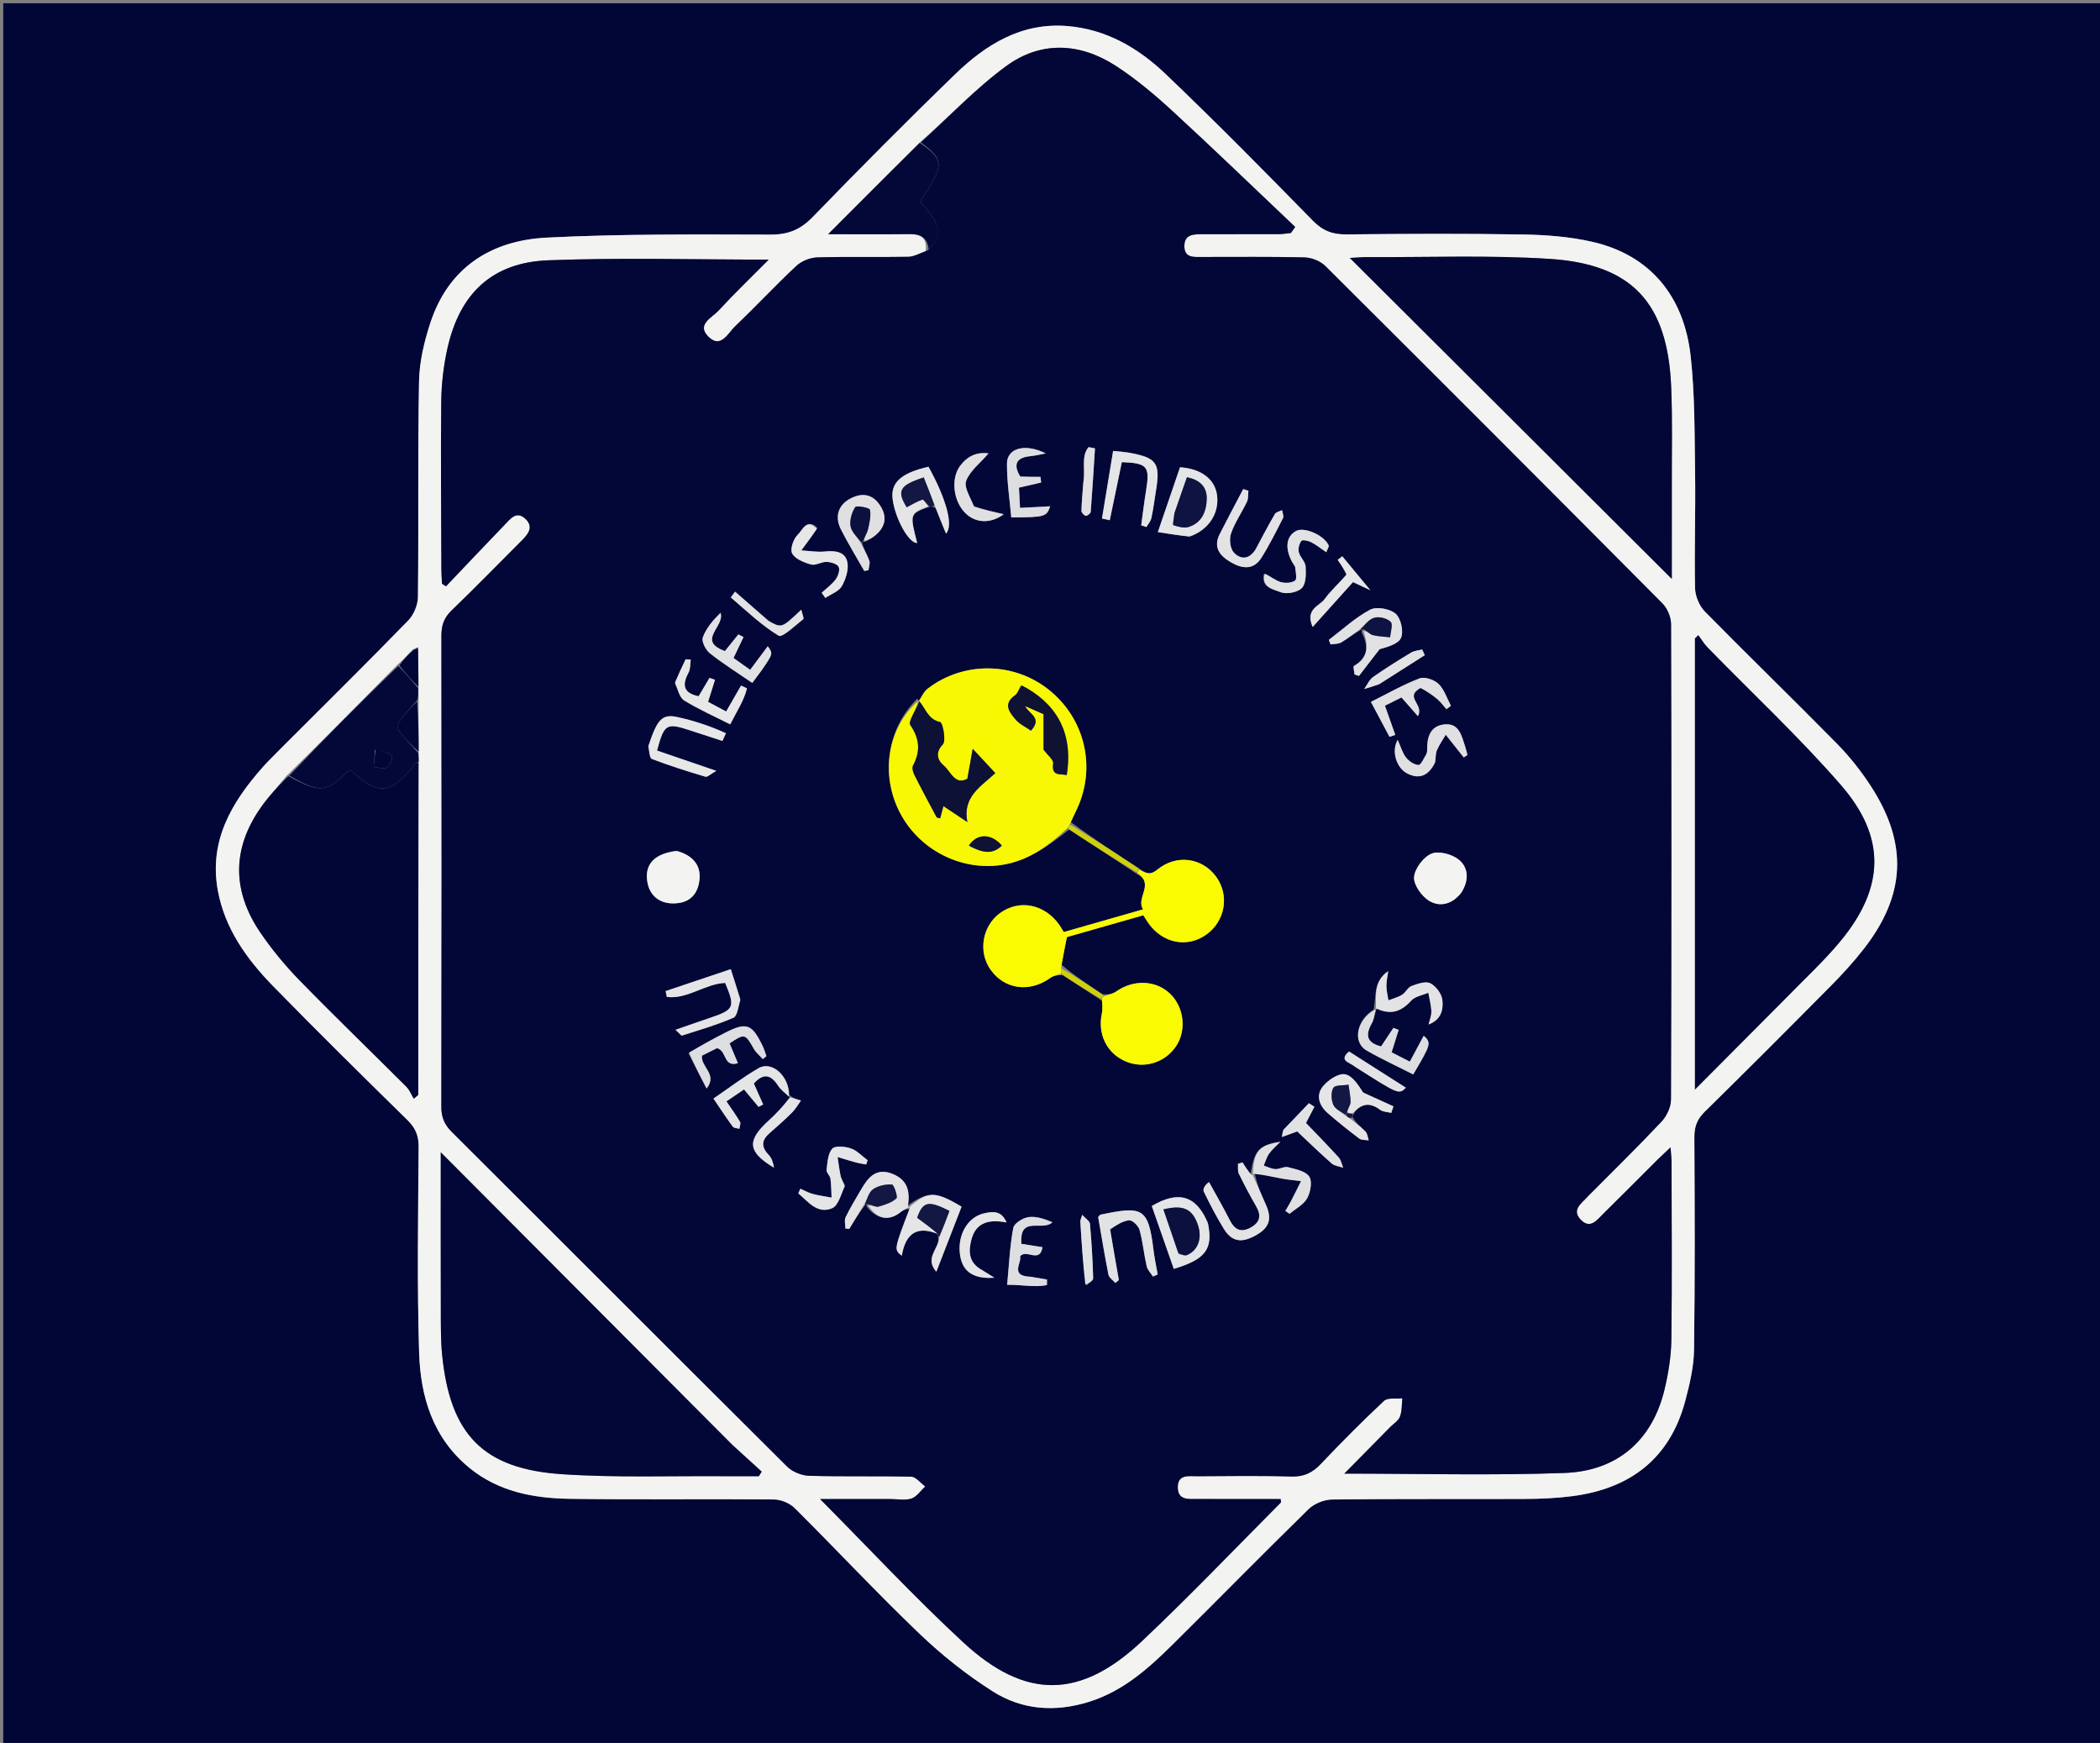 <svg version="1.1" id="Layer_1" xmlns="http://www.w3.org/2000/svg" xmlns:xlink="http://www.w3.org/1999/xlink" x="0px" y="0px"
	 width="100%" viewBox="0 0 647 537" enable-background="new 0 0 647 537" xml:space="preserve">
<rect x="0" y="0" width="647" height="537" fill="#808080" stroke="none"/>
<path fill="#020637" opacity="1" stroke="none" 
	d="
M1,205 
	C1,136.667 1,68.833 1,1 
	C216.667,1 432.333,1 648,1 
	C648,180 648,359 648,538 
	C432.334,538 216.667,538 1,538 
	C1,427.167 1,316.333 1,205 
M86.812,230.313 
	C84.837,232.343 82.776,234.297 80.901,236.416 
	C71.32,247.244 64.322,259.12 67.115,274.358 
	C69.267,286.098 76,295.468 84.092,303.765 
	C97.702,317.721 111.594,331.404 125.508,345.059 
	C127.944,347.451 129.005,349.786 128.981,353.261 
	C128.83,374.421 128.478,395.597 129.129,416.738 
	C129.547,430.314 133.354,443.022 144.599,452.224 
	C153.616,459.602 164.377,461.604 175.457,461.772 
	C196.45,462.091 217.452,461.779 238.448,461.971 
	C240.616,461.991 243.31,463.103 244.845,464.629 
	C257.726,477.433 270.12,490.738 283.237,503.29 
	C290.155,509.911 297.805,515.99 305.883,521.119 
	C314.969,526.889 325.23,527.577 335.678,524.27 
	C346.058,520.985 353.854,514.02 361.323,506.625 
	C375.297,492.789 389.055,478.735 403.116,464.99 
	C404.876,463.269 407.915,462.018 410.379,461.988 
	C430.208,461.748 450.041,461.906 469.872,461.816 
	C474.687,461.794 479.535,461.583 484.306,460.971 
	C502.217,458.677 514.49,449.417 519.237,431.543 
	C520.595,426.428 521.846,421.105 521.921,415.86 
	C522.232,394.036 522.135,372.205 522.023,350.378 
	C522.006,347.151 522.849,344.841 525.197,342.536 
	C538.278,329.694 551.227,316.716 564.123,303.689 
	C567.633,300.144 571.02,296.434 574.095,292.511 
	C587.111,275.909 587.926,260.06 576.484,242.333 
	C573.434,237.608 569.862,233.103 565.922,229.095 
	C552.489,215.43 538.708,202.106 525.278,188.438 
	C523.558,186.687 522.289,183.689 522.238,181.238 
	C521.991,169.413 522.42,157.574 522.248,145.746 
	C522.073,133.77 522.191,121.722 520.897,109.846 
	C518.829,90.875 508.036,78.505 490.642,74.519 
	C483.728,72.935 476.47,72.371 469.353,72.249 
	C451.194,71.939 433.024,72.022 414.861,72.222 
	C410.577,72.269 407.542,71.139 404.458,67.986 
	C389.549,52.742 374.563,37.558 359.147,22.833 
	C350.74,14.802 340.775,8.974 328.752,8.022 
	C314.623,6.904 303.674,13.757 294.135,23.005 
	C279.3,37.386 264.74,52.059 250.36,66.895 
	C246.582,70.792 242.812,72.302 237.369,72.289 
	C214.385,72.234 191.366,72.048 168.427,73.211 
	C151.369,74.077 138.22,82.332 132.596,99.452 
	C130.697,105.233 129.221,111.433 129.107,117.471 
	C128.685,139.625 129.013,161.792 128.77,183.95 
	C128.744,186.406 127.474,189.428 125.757,191.192 
	C113.088,204.207 100.16,216.97 86.812,230.313 
z"/>
<path fill="#F3F4F2" opacity="1" stroke="none" 
	d="
M87.063,230.063 
	C100.16,216.97 113.088,204.207 125.757,191.192 
	C127.474,189.428 128.744,186.406 128.77,183.95 
	C129.013,161.792 128.685,139.625 129.107,117.471 
	C129.221,111.433 130.697,105.233 132.596,99.452 
	C138.22,82.332 151.369,74.077 168.427,73.211 
	C191.366,72.048 214.385,72.234 237.369,72.289 
	C242.812,72.302 246.582,70.792 250.36,66.895 
	C264.74,52.059 279.3,37.386 294.135,23.005 
	C303.674,13.757 314.623,6.904 328.752,8.022 
	C340.775,8.974 350.74,14.802 359.147,22.833 
	C374.563,37.558 389.549,52.742 404.458,67.986 
	C407.542,71.139 410.577,72.269 414.861,72.222 
	C433.024,72.022 451.194,71.939 469.353,72.249 
	C476.47,72.371 483.728,72.935 490.642,74.519 
	C508.036,78.505 518.829,90.875 520.897,109.846 
	C522.191,121.722 522.073,133.77 522.248,145.746 
	C522.42,157.574 521.991,169.413 522.238,181.238 
	C522.289,183.689 523.558,186.687 525.278,188.438 
	C538.708,202.106 552.489,215.43 565.922,229.095 
	C569.862,233.103 573.434,237.608 576.484,242.333 
	C587.926,260.06 587.111,275.909 574.095,292.511 
	C571.02,296.434 567.633,300.144 564.123,303.689 
	C551.227,316.716 538.278,329.694 525.197,342.536 
	C522.849,344.841 522.006,347.151 522.023,350.378 
	C522.135,372.205 522.232,394.036 521.921,415.86 
	C521.846,421.105 520.595,426.428 519.237,431.543 
	C514.49,449.417 502.217,458.677 484.306,460.971 
	C479.535,461.583 474.687,461.794 469.872,461.816 
	C450.041,461.906 430.208,461.748 410.379,461.988 
	C407.915,462.018 404.876,463.269 403.116,464.99 
	C389.055,478.735 375.297,492.789 361.323,506.625 
	C353.854,514.02 346.058,520.985 335.678,524.27 
	C325.23,527.577 314.969,526.889 305.883,521.119 
	C297.805,515.99 290.155,509.911 283.237,503.29 
	C270.12,490.738 257.726,477.433 244.845,464.629 
	C243.31,463.103 240.616,461.991 238.448,461.971 
	C217.452,461.779 196.45,462.091 175.457,461.772 
	C164.377,461.604 153.616,459.602 144.599,452.224 
	C133.354,443.022 129.547,430.314 129.129,416.738 
	C128.478,395.597 128.83,374.421 128.981,353.261 
	C129.005,349.786 127.944,347.451 125.508,345.059 
	C111.594,331.404 97.702,317.721 84.092,303.765 
	C76,295.468 69.267,286.098 67.115,274.358 
	C64.322,259.12 71.32,247.244 80.901,236.416 
	C82.776,234.297 84.837,232.343 87.063,230.063 
M128.87,199.411 
	C128.49,199.571 128.11,199.731 127.139,200.116 
	C125.718,201.653 124.298,203.191 122.253,205.003 
	C111.093,216.305 99.932,227.608 88.165,239.173 
	C85.537,242.386 82.691,245.448 80.319,248.84 
	C71.369,261.641 71.566,274.675 80.277,287.419 
	C83.827,292.614 87.905,297.542 92.299,302.048 
	C103.115,313.14 114.273,323.898 125.23,334.854 
	C126.215,335.839 126.743,337.281 127.484,338.511 
	C127.949,338.111 128.414,337.711 128.88,337.311 
	C128.88,303.208 128.88,269.105 129.048,234.26 
	C128.99,233.506 128.931,232.752 129.034,231.077 
	C128.968,226.052 128.903,221.027 128.988,215.21 
	C128.934,214.139 128.88,213.069 128.971,211.087 
	C128.912,207.392 128.854,203.698 128.87,199.411 
M285.19,77.447 
	C283.394,78.031 281.607,79.088 279.802,79.12 
	C270.474,79.286 261.135,79.026 251.812,79.306 
	C249.61,79.372 246.964,80.423 245.362,81.92 
	C238.914,87.948 232.901,94.439 226.497,100.516 
	C224.271,102.629 222.068,107.61 218.181,103.653 
	C214.549,99.957 219.38,97.863 221.361,95.715 
	C226.349,90.308 231.662,85.202 236.835,79.985 
	C213.834,79.985 191.365,79.346 168.952,80.191 
	C151.681,80.842 141.64,90.344 137.846,107.356 
	C136.66,112.675 136.011,118.216 135.949,123.665 
	C135.75,140.992 135.94,158.324 135.995,175.653 
	C135.999,177.058 136.122,178.461 136.19,179.865 
	C136.598,180.122 137.006,180.378 137.415,180.635 
	C143.467,174.275 149.493,167.891 155.589,161.573 
	C157.276,159.825 159.123,157.314 161.818,159.796 
	C164.562,162.324 162.735,164.553 160.717,166.57 
	C153.527,173.754 146.447,181.053 139.116,188.089 
	C136.732,190.376 135.987,192.742 135.993,195.948 
	C136.076,244.272 136.074,292.596 135.971,340.92 
	C135.964,344.157 136.869,346.416 139.177,348.716 
	C173.645,383.059 207.989,417.525 242.494,451.83 
	C244.131,453.457 246.974,454.616 249.293,454.683 
	C259.782,454.987 270.288,454.699 280.779,454.962 
	C282.229,454.999 283.632,456.922 285.057,457.972 
	C283.663,459.263 282.467,461.142 280.826,461.69 
	C278.876,462.342 276.544,461.852 274.378,461.853 
	C267.357,461.854 260.337,461.853 252.662,461.853 
	C267.84,477.127 281.799,492.165 296.825,506.048 
	C315.985,523.751 332.905,523.483 351.822,505.638 
	C366.479,491.81 380.402,477.204 394.63,462.922 
	C394.761,462.791 394.59,462.36 394.539,461.853 
	C386.073,461.853 377.597,461.882 369.122,461.836 
	C366.355,461.821 362.826,462.387 362.866,458.145 
	C362.904,454.152 366.299,454.832 368.87,454.821 
	C378.535,454.781 388.206,454.618 397.862,454.91 
	C401.733,455.027 404.36,453.744 406.947,451.013 
	C413.246,444.362 419.709,437.851 426.401,431.598 
	C427.54,430.534 430.138,431.031 432.061,430.806 
	C431.853,432.702 431.98,434.724 431.325,436.45 
	C430.837,437.734 429.338,438.636 428.286,439.704 
	C423.581,444.477 418.876,449.248 414.175,454.015 
	C437.144,454.015 459.605,454.625 482.015,453.813 
	C498.496,453.215 509.152,443.556 512.839,428.065 
	C514.027,423.078 514.871,417.887 514.938,412.777 
	C515.178,394.618 515.02,376.453 514.992,358.291 
	C514.99,356.895 514.824,355.499 514.695,353.486 
	C512.87,355.223 511.545,356.436 510.273,357.703 
	C504.841,363.111 499.456,368.566 493.987,373.937 
	C492.035,375.854 489.914,378.872 486.978,375.738 
	C484.112,372.678 487.311,370.746 489.102,368.712 
	C489.432,368.337 489.805,368.001 490.158,367.646 
	C497.435,360.314 504.831,353.093 511.899,345.563 
	C513.5,343.857 514.81,341.081 514.818,338.792 
	C514.988,289.968 514.987,241.144 514.844,192.32 
	C514.838,190.162 513.726,187.464 512.207,185.934 
	C477.688,151.172 443.064,116.514 408.336,81.961 
	C406.802,80.435 404.119,79.364 401.94,79.307 
	C391.449,79.035 380.947,79.201 370.449,79.172 
	C367.986,79.165 364.936,79.59 364.901,75.895 
	C364.864,72.04 367.943,72.159 370.666,72.154 
	C378.498,72.14 386.33,72.164 394.161,72.132 
	C395.352,72.127 396.542,71.9 397.733,71.776 
	C398.17,71.16 398.608,70.543 399.046,69.926 
	C386.469,58.009 374.015,45.958 361.258,34.237 
	C355.764,29.189 349.977,24.306 343.73,20.265 
	C332.678,13.115 320.661,12.565 310.009,20.358 
	C300.561,27.272 292.418,35.97 283.097,44.132 
	C274.036,53.216 264.975,62.3 255.147,72.153 
	C264.378,72.153 272.327,72.212 280.275,72.125 
	C283.653,72.088 285.742,73.224 285.19,77.447 
M225.486,445.016 
	C195.953,415.382 166.421,385.748 135.798,355.021 
	C135.798,372.636 135.771,388.581 135.816,404.526 
	C135.828,408.853 135.798,413.205 136.229,417.502 
	C138.679,441.912 148.797,452.554 173.104,454.189 
	C189.853,455.317 206.721,454.675 223.535,454.812 
	C226.953,454.84 230.372,454.816 233.79,454.816 
	C234.086,454.343 234.382,453.871 234.678,453.398 
	C231.78,450.771 228.882,448.144 225.486,445.016 
M515.08,149.5 
	C515.033,139.338 515.316,129.161 514.873,119.016 
	C513.752,93.333 502.879,81.386 477.35,79.756 
	C458.762,78.568 440.049,79.308 421.392,79.207 
	C419.985,79.2 418.577,79.337 415.875,79.471 
	C449.259,112.748 481.807,145.193 515.076,178.357 
	C515.076,168.398 515.076,159.449 515.08,149.5 
M550.122,307.622 
	C555.79,301.752 561.868,296.221 567.046,289.948 
	C580.678,273.431 581.193,257.963 567.116,241.801 
	C554.235,227.013 539.813,213.569 526.106,199.497 
	C525.014,198.376 524.202,196.982 523.26,195.715 
	C522.91,196.039 522.559,196.362 522.209,196.686 
	C522.209,242.677 522.209,288.669 522.209,335.667 
	C531.824,326.005 540.723,317.064 550.122,307.622 
z"/>
<path fill="#030737" opacity="1" stroke="none" 
	d="
M283.699,43.881 
	C292.418,35.97 300.561,27.272 310.009,20.358 
	C320.661,12.565 332.678,13.115 343.73,20.265 
	C349.977,24.306 355.764,29.189 361.258,34.237 
	C374.015,45.958 386.469,58.009 399.046,69.926 
	C398.608,70.543 398.17,71.16 397.733,71.776 
	C396.542,71.9 395.352,72.127 394.161,72.132 
	C386.33,72.164 378.498,72.14 370.666,72.154 
	C367.943,72.159 364.864,72.04 364.901,75.895 
	C364.936,79.59 367.986,79.165 370.449,79.172 
	C380.947,79.201 391.449,79.035 401.94,79.307 
	C404.119,79.364 406.802,80.435 408.336,81.961 
	C443.064,116.514 477.688,151.172 512.207,185.934 
	C513.726,187.464 514.838,190.162 514.844,192.32 
	C514.987,241.144 514.988,289.968 514.818,338.792 
	C514.81,341.081 513.5,343.857 511.899,345.563 
	C504.831,353.093 497.435,360.314 490.158,367.646 
	C489.805,368.001 489.432,368.337 489.102,368.712 
	C487.311,370.746 484.112,372.678 486.978,375.738 
	C489.914,378.872 492.035,375.854 493.987,373.937 
	C499.456,368.566 504.841,363.111 510.273,357.703 
	C511.545,356.436 512.87,355.223 514.695,353.486 
	C514.824,355.499 514.99,356.895 514.992,358.291 
	C515.02,376.453 515.178,394.618 514.938,412.777 
	C514.871,417.887 514.027,423.078 512.839,428.065 
	C509.152,443.556 498.496,453.215 482.015,453.813 
	C459.605,454.625 437.144,454.015 414.175,454.015 
	C418.876,449.248 423.581,444.477 428.286,439.704 
	C429.338,438.636 430.837,437.734 431.325,436.45 
	C431.98,434.724 431.853,432.702 432.061,430.806 
	C430.138,431.031 427.54,430.534 426.401,431.598 
	C419.709,437.851 413.246,444.362 406.947,451.013 
	C404.36,453.744 401.733,455.027 397.862,454.91 
	C388.206,454.618 378.535,454.781 368.87,454.821 
	C366.299,454.832 362.904,454.152 362.866,458.145 
	C362.826,462.387 366.355,461.821 369.122,461.836 
	C377.597,461.882 386.073,461.853 394.539,461.853 
	C394.59,462.36 394.761,462.791 394.63,462.922 
	C380.402,477.204 366.479,491.81 351.822,505.638 
	C332.905,523.483 315.985,523.751 296.825,506.048 
	C281.799,492.165 267.84,477.127 252.662,461.853 
	C260.337,461.853 267.357,461.854 274.378,461.853 
	C276.544,461.852 278.876,462.342 280.826,461.69 
	C282.467,461.142 283.663,459.263 285.057,457.972 
	C283.632,456.922 282.229,454.999 280.779,454.962 
	C270.288,454.699 259.782,454.987 249.293,454.683 
	C246.974,454.616 244.131,453.457 242.494,451.83 
	C207.989,417.525 173.645,383.059 139.177,348.716 
	C136.869,346.416 135.964,344.157 135.971,340.92 
	C136.074,292.596 136.076,244.272 135.993,195.948 
	C135.987,192.742 136.732,190.376 139.116,188.089 
	C146.447,181.053 153.527,173.754 160.717,166.57 
	C162.735,164.553 164.562,162.324 161.818,159.796 
	C159.123,157.314 157.276,159.825 155.589,161.573 
	C149.493,167.891 143.467,174.275 137.415,180.635 
	C137.006,180.378 136.598,180.122 136.19,179.865 
	C136.122,178.461 135.999,177.058 135.995,175.653 
	C135.94,158.324 135.75,140.992 135.949,123.665 
	C136.011,118.216 136.66,112.675 137.846,107.356 
	C141.64,90.344 151.681,80.842 168.952,80.191 
	C191.365,79.346 213.834,79.985 236.835,79.985 
	C231.662,85.202 226.349,90.308 221.361,95.715 
	C219.38,97.863 214.549,99.957 218.181,103.653 
	C222.068,107.61 224.271,102.629 226.497,100.516 
	C232.901,94.439 238.914,87.948 245.362,81.92 
	C246.964,80.423 249.61,79.372 251.812,79.306 
	C261.135,79.026 270.474,79.286 279.802,79.12 
	C281.607,79.088 283.394,78.031 285.847,77.133 
	C290.729,72.402 290.14,69.577 283.425,62.038 
	C291.023,51.028 291.05,49.245 283.699,43.881 
M267.058,371.797 
	C270.168,375.721 273.973,376.289 277.466,373.445 
	C278.308,372.761 279.375,372.353 280.284,372.603 
	C275.409,384.999 275.409,384.999 277.844,386.881 
	C278.881,380.614 282.005,377.519 288.493,380.01 
	C288.614,380.057 288.803,379.927 288.953,380.53 
	C288.995,380.743 289.036,380.955 289.071,381.901 
	C289.118,384.919 284.812,387.663 288.485,391.805 
	C291.283,384.591 293.778,378.161 296.255,371.774 
	C288.121,366.911 285.878,366.939 279.212,371.731 
	C280.482,367.212 279.743,363.548 274.903,361.639 
	C270.001,359.707 267.508,362.683 265.381,366.346 
	C263.72,369.206 261.975,372.029 260.537,374.999 
	C260.073,375.957 260.464,377.329 260.464,378.511 
	C260.862,378.541 261.26,378.571 261.659,378.6 
	C263.201,376.076 264.742,373.552 266.696,371.078 
	C266.696,371.078 267.109,371.033 267.058,371.797 
M243.74,338.31 
	C241.44,340.629 239.235,343.053 236.823,345.248 
	C230.052,351.409 230.276,354.835 238.459,359.765 
	C238.232,358.282 237.784,356.803 236.829,355.813 
	C234.464,353.365 234.591,351.286 237.113,349.103 
	C239.486,347.049 241.832,344.953 244.056,342.74 
	C245.122,341.678 245.878,340.303 246.774,339.07 
	C245.489,338.691 244.203,338.313 243.144,337.292 
	C243.209,331.59 237.84,326.73 233.733,329.097 
	C228.93,331.865 224.497,335.276 219.814,338.469 
	C222.004,341.689 223.818,344.472 225.786,347.14 
	C226.126,347.601 227.121,347.578 227.814,347.778 
	C227.893,347.055 228.291,346.144 227.996,345.641 
	C226.756,343.533 225.308,341.546 223.81,339.328 
	C225.786,337.984 227.521,336.804 229.227,335.643 
	C230.922,337.678 232.316,339.35 233.71,341.023 
	C234.182,340.776 234.654,340.529 235.126,340.282 
	C234.179,338.156 233.232,336.029 232.251,333.826 
	C234.969,330.788 237.345,330.787 239.666,334.406 
	C240.509,335.722 241.869,336.706 243.74,338.31 
M265.555,166.997 
	C265.73,166.987 265.905,166.977 266.759,166.861 
	C267.596,166.331 268.479,165.861 269.264,165.262 
	C272.671,162.661 273.568,159.436 271.166,155.754 
	C268.911,152.294 265.74,151.677 262.111,153.548 
	C258.289,155.518 257.053,159.097 259.125,163.183 
	C261.322,167.516 263.877,171.668 266.275,175.899 
	C266.707,175.827 267.138,175.756 267.57,175.685 
	C267.678,174.685 268.137,173.556 267.824,172.713 
	C267.089,170.733 265.984,168.891 265.555,166.997 
M423.197,311.083 
	C417.923,314.246 416.647,321.124 421.036,323.648 
	C425.707,326.335 430.626,328.589 435.402,331.014 
	C440.896,321.777 441.042,321.266 438.643,319.109 
	C437.24,321.726 435.865,324.294 434.367,327.089 
	C432.374,326.073 430.516,325.126 428.75,324.225 
	C429.565,321.613 430.238,319.456 430.912,317.298 
	C430.371,317.1 429.831,316.901 429.291,316.703 
	C428.002,318.644 426.713,320.585 425.511,322.395 
	C420.925,321.242 420.661,318.772 422.645,315.289 
	C423.336,314.077 423.452,312.536 424.28,310.313 
	C428.386,312.784 431.634,311.781 434.773,308.3 
	C435.969,306.974 438.264,306.639 440.058,305.853 
	C440.393,307.763 440.927,309.665 440.995,311.585 
	C441.043,312.922 440.451,314.282 440.144,315.632 
	C444.044,314.209 444.74,310.988 444.375,308.032 
	C444.143,306.141 442.372,303.774 440.651,302.937 
	C439.177,302.22 436.697,303.116 434.848,303.801 
	C433.722,304.219 433.079,305.799 431.985,306.478 
	C430.713,307.268 429.185,307.644 427.768,308.2 
	C427.544,306.716 427.153,305.232 427.145,303.747 
	C427.138,302.233 427.508,300.717 427.713,299.202 
	C422.956,302.476 424.074,307.013 423.197,311.083 
M385.304,362.083 
	C384.479,360.767 383.653,359.452 382.827,358.136 
	C382.355,358.278 381.883,358.419 381.41,358.561 
	C381.484,359.585 381.266,360.752 381.684,361.609 
	C383.351,365.025 385.13,368.394 387.035,371.684 
	C388.712,374.582 388.171,376.682 385.249,378.253 
	C382.216,379.884 380.338,378.793 378.875,375.899 
	C376.87,371.935 374.635,368.088 372.499,364.191 
	C371.152,365.131 370.522,366.388 370.895,367.156 
	C372.772,371.02 374.752,374.854 377.002,378.51 
	C379.492,382.554 382.381,383.066 386.76,380.682 
	C391.043,378.35 391.995,375.61 390.054,371.257 
	C388.673,368.161 387.313,365.056 386.535,361.328 
	C389.307,361.924 392.068,362.58 394.854,363.096 
	C396.832,363.462 398.844,363.639 400.841,363.901 
	C399.828,365.93 398.836,367.971 397.793,369.985 
	C397.248,371.037 396.611,372.041 396.016,373.067 
	C396.444,373.37 396.872,373.673 397.3,373.976 
	C399.166,372.409 401.625,371.172 402.727,369.182 
	C403.768,367.305 404.362,363.981 403.364,362.49 
	C402.235,360.802 399.174,360.218 396.836,359.608 
	C395.673,359.304 394.235,360.255 392.942,360.197 
	C391.732,360.142 390.548,359.503 389.353,359.121 
	C389.894,357.871 390.245,356.483 391.024,355.405 
	C391.992,354.065 393.313,352.982 394.482,351.787 
	C387.672,352.775 386.202,354.854 385.304,362.083 
M419.386,194.007 
	C419.553,193.995 419.719,193.984 419.524,194.77 
	C421.548,198.877 421.783,202.523 417.143,205.176 
	C416.813,205.365 417.249,206.894 417.329,207.8 
	C417.783,207.949 418.237,208.099 418.691,208.248 
	C420.808,205.505 422.925,202.762 425.042,200.018 
	C427.436,199.339 430.833,198.443 431.664,196.467 
	C432.501,194.477 431.598,190.476 429.975,189.074 
	C428.211,187.551 424.104,186.806 422.138,187.843 
	C417.54,190.269 413.612,193.964 409.412,197.145 
	C409.593,197.611 409.774,198.077 409.955,198.543 
	C411.056,198.357 412.322,198.454 413.225,197.927 
	C415.21,196.769 417.012,195.297 419.386,194.007 
M417.454,342.551 
	C419.853,339.616 422.396,339.835 425.266,341.954 
	C426.142,342.6 427.505,342.586 428.645,342.875 
	C428.87,342.202 429.094,341.529 429.318,340.856 
	C426.204,339.44 423.089,338.024 419.975,336.608 
	C418.548,334.384 416.686,331.384 414.373,330.983 
	C412.354,330.633 409.244,332.723 407.662,334.611 
	C405.306,337.423 406.397,340.628 409.085,342.964 
	C412.219,345.686 415.467,348.287 418.784,350.782 
	C419.495,351.318 420.714,351.177 421.7,351.348 
	C421.382,350.42 421.313,349.252 420.696,348.613 
	C419.323,347.191 417.675,346.034 416.649,344.037 
	C416.77,343.765 416.892,343.494 417.454,342.551 
M288.286,156.63 
	C289.311,159.142 290.337,161.654 291.459,164.401 
	C293.856,161.872 291.393,153.419 286.067,143.805 
	C277.516,145.762 274.287,148.747 275.043,153.993 
	C275.922,160.093 280.125,167.506 282.574,167.275 
	C280.257,158.282 280.257,158.282 286.662,156.05 
	C287.07,156.037 287.477,156.024 288.286,156.63 
M339.656,308.426 
	C339.608,309.685 339.743,310.983 339.482,312.196 
	C338.109,318.588 340.952,324.471 346.732,326.982 
	C352.451,329.467 359.11,327.405 362.488,322.102 
	C365.637,317.16 364.725,310.124 360.412,306.085 
	C355.977,301.931 349.186,301.748 343.869,305.485 
	C342.802,306.234 341.37,306.465 339.763,306.349 
	C335.507,303.569 331.251,300.789 327.01,297.193 
	C327.555,294.479 328.099,291.765 328.711,288.716 
	C336.379,286.527 344.302,284.264 352.25,281.994 
	C352.854,282.936 353.27,283.635 353.733,284.301 
	C358.103,290.591 365.633,292.158 371.556,288.018 
	C377.518,283.851 378.891,275.785 374.621,270.02 
	C370.36,264.266 362.463,263.089 356.581,267.919 
	C354.265,269.821 352.911,268.978 350.711,267.387 
	C343.813,262.923 336.916,258.459 329.864,253.262 
	C330.511,251.926 331.175,250.599 331.803,249.253 
	C337.81,236.376 334.272,221.398 323.13,212.504 
	C312.32,203.875 296.745,203.702 285.764,212.218 
	C284.598,213.122 283.959,214.705 283.153,215.959 
	C283.153,215.959 283.179,215.884 282.597,215.283 
	C273.408,224.298 271.198,238.489 277.161,250.183 
	C283.123,261.874 296.113,268.395 308.629,266.479 
	C316.97,265.202 323.137,260.503 329.349,255.602 
	C336.244,260.047 343.139,264.493 350.555,269.433 
	C355.785,272.496 349.853,276.616 352.179,280.17 
	C343.703,282.595 335.76,284.867 327.742,287.161 
	C327.188,286.263 326.803,285.554 326.34,284.902 
	C321.793,278.492 313.942,276.993 308.009,281.389 
	C302.601,285.396 301.316,293.287 305.183,298.748 
	C309.524,304.879 317.242,305.892 323.629,301.273 
	C324.578,300.587 325.872,300.379 327.435,300.471 
	C331.306,302.95 335.176,305.43 339.656,308.426 
M450.351,274.762 
	C452.652,271.202 452.447,267.297 449.435,264.85 
	C447.366,263.169 443.272,262.073 441.04,263.006 
	C438.558,264.044 435.884,267.579 435.673,270.217 
	C435.483,272.584 437.977,276.088 440.267,277.509 
	C443.483,279.503 447.31,278.749 450.351,274.762 
M208.247,262.111 
	C201.646,262.987 198.627,266.204 199.414,271.523 
	C200.139,276.426 203.959,278.969 209.167,278.207 
	C213.407,277.587 215.158,274.501 215.514,270.982 
	C215.968,266.492 213.382,263.534 208.247,262.111 
M372.093,376.591 
	C368.581,368.331 363.151,366.686 354.862,371.562 
	C357.116,378.003 359.385,384.485 361.643,390.936 
	C371.435,387.993 373.807,384.836 372.093,376.591 
M366.786,165.238 
	C372.334,163.271 375.624,158.254 374.985,152.734 
	C374.405,147.718 370.158,144.402 363.559,143.963 
	C361.369,150.367 359.162,156.819 356.727,163.936 
	C360.297,164.498 363.169,164.949 366.786,165.238 
M341.979,378.362 
	C343.938,377.497 345.85,376.173 347.877,375.965 
	C348.874,375.862 350.732,377.646 351.076,378.888 
	C352.091,382.552 352.44,386.396 353.284,390.117 
	C353.544,391.263 354.558,392.238 355.227,393.291 
	C355.71,393.077 356.192,392.862 356.675,392.647 
	C356.232,390.087 355.675,387.541 355.365,384.965 
	C353.794,371.894 351.842,371.567 339.011,374.246 
	C338.88,374.273 338.786,374.474 338.34,374.953 
	C339.335,380.67 340.307,386.702 341.505,392.688 
	C341.698,393.653 342.895,394.416 343.628,395.273 
	C343.99,394.974 344.352,394.675 344.714,394.376 
	C343.822,389.328 342.931,384.28 341.979,378.362 
M347.155,139.311 
	C345.869,139.193 344.583,139.075 342.949,138.924 
	C341.775,146.049 340.645,152.903 339.515,159.757 
	C340.315,159.927 341.115,160.097 341.915,160.267 
	C343.152,154.31 344.388,148.354 345.628,142.384 
	C353.477,142.678 354.313,143.669 353.12,151.005 
	C352.534,154.607 352.099,158.234 351.596,161.849 
	C352.134,162.025 352.673,162.201 353.211,162.377 
	C353.739,161.45 354.53,160.58 354.744,159.585 
	C355.337,156.826 355.679,154.013 356.138,151.224 
	C357.56,142.589 356.427,140.975 347.155,139.311 
M199.681,230.137 
	C200.055,231.417 200.103,233.554 200.855,233.841 
	C206.256,235.899 211.78,237.646 217.324,239.294 
	C217.964,239.484 218.967,238.454 220.692,237.495 
	C213.789,235.135 208.079,233.183 202.418,231.248 
	C204.697,222.926 205.279,222.612 212.825,225.094 
	C216.071,226.162 219.323,227.211 222.572,228.269 
	C222.933,227.482 223.294,226.695 223.655,225.908 
	C218.92,223.735 213.864,222.05 208.707,220.929 
	C203.989,219.904 202.522,221.565 199.681,230.137 
M228.055,307.656 
	C227.118,304.737 226.18,301.818 225.146,298.598 
	C218.079,300.976 211.58,303.164 205.08,305.352 
	C205.203,305.954 205.326,306.556 205.449,307.159 
	C211.794,307.914 217.225,303.099 223.414,302.83 
	C226.577,310.397 226.265,311.076 218.524,313.683 
	C215.267,314.779 212.027,315.927 208.115,317.281 
	C209.445,318.477 209.9,319.123 210.123,319.051 
	C215.437,317.332 220.835,315.787 225.94,313.572 
	C227.181,313.034 227.444,310.241 228.055,307.656 
M386.716,169.54 
	C384.781,172.613 382.003,172.317 380.091,170.185 
	C378.969,168.933 378.685,166.038 379.284,164.322 
	C380.471,160.923 382.617,157.87 384.181,154.585 
	C384.647,153.605 384.497,152.331 384.629,151.192 
	C384.095,151.025 383.56,150.859 383.026,150.692 
	C380.608,155.309 378.148,159.904 375.786,164.549 
	C373.733,168.587 375.76,171.19 379.105,173.157 
	C382.608,175.218 386.156,175.793 388.652,171.819 
	C391.111,167.904 393.187,163.741 395.288,159.613 
	C395.598,159.005 395.119,157.996 395.005,157.173 
	C394.249,157.558 393.155,157.745 392.792,158.361 
	C390.779,161.786 388.944,165.315 386.716,169.54 
M313.949,146.773 
	C311.97,142.871 313.327,140.933 317.532,140.534 
	C319.1,140.385 320.643,139.98 322.198,139.691 
	C315.669,136.458 310.275,138.149 310.242,142.805 
	C310.202,148.361 311.089,153.923 311.569,159.418 
	C321.949,159.348 322.452,159.217 323.55,155.988 
	C320.457,156.152 317.555,156.305 314.263,156.479 
	C314.144,154.199 314.036,152.134 313.938,150.24 
	C316.584,149.631 318.677,149.15 320.769,148.669 
	C320.704,148.087 320.638,147.505 320.573,146.923 
	C318.651,146.923 316.729,146.923 313.949,146.773 
M317.091,393.333 
	C311.016,393.117 314.882,389.025 314.275,387.089 
	C316.148,384.66 320.354,389.394 321.188,384.254 
	C318.751,383.866 316.694,383.539 314.686,383.219 
	C314.02,374.292 321.135,379.536 324.24,376.573 
	C321.863,375.569 319.288,374.649 316.89,374.986 
	C315.131,375.234 312.441,376.915 312.178,378.331 
	C311.134,383.947 310.882,389.71 310.296,395.845 
	C314.944,395.769 318.808,396.731 322.552,395.906 
	C322.559,395.344 322.565,394.782 322.572,394.221 
	C321.027,393.944 319.482,393.668 317.091,393.333 
M437.993,211.82 
	C439.628,213.013 441.333,214.122 442.873,215.427 
	C443.915,216.311 444.723,217.471 445.636,218.507 
	C446.096,218.154 446.557,217.801 447.017,217.448 
	C445.795,215.156 444.989,212.437 443.215,210.713 
	C441.884,209.42 438.928,208.409 437.358,209.009 
	C432.3,210.938 427.55,213.672 422.373,216.248 
	C424.448,220.15 426.275,223.585 428.101,227.02 
	C428.694,226.817 429.287,226.615 429.88,226.413 
	C428.851,223.515 427.822,220.618 426.686,217.419 
	C428.517,216.508 430.367,215.587 431.793,214.877 
	C433.691,217.04 435.19,218.748 436.856,220.647 
	C438.865,216.912 432.408,214.782 437.993,211.82 
M212.13,324.608 
	C213.876,327.981 215.623,331.354 217.695,335.358 
	C221.19,330.993 215.877,328.787 216.256,325.25 
	C217.823,324.467 219.676,323.541 220.901,322.93 
	C224.044,323.724 222.736,328.901 227.35,327.565 
	C226.417,325.35 225.593,323.392 224.778,321.457 
	C229.447,318.356 229.584,318.434 232.245,323.121 
	C232.926,324.32 234.081,325.25 235.019,326.304 
	C235.39,325.996 235.761,325.688 236.133,325.381 
	C235.746,324.338 235.442,323.255 234.96,322.258 
	C231.676,315.456 230.015,314.844 223.48,318.153 
	C219.783,320.024 216.154,322.03 212.13,324.608 
M234.8,206.326 
	C238.194,201.396 238.194,201.396 236.546,199.107 
	C234.767,201.492 233.033,203.816 231.123,206.376 
	C229.18,204.993 227.494,203.793 225.998,202.727 
	C227.161,200.283 228.117,198.274 229.073,196.266 
	C228.545,195.996 228.016,195.726 227.488,195.456 
	C226.096,197.184 224.704,198.912 223.346,200.598 
	C214.471,197.358 223.439,193.023 221.995,188.803 
	C219.69,191.061 217.561,193.535 216.529,196.404 
	C216.08,197.654 217.442,200.27 218.745,201.301 
	C222.843,204.544 227.303,207.33 231.779,210.401 
	C232.803,209.016 233.579,207.966 234.8,206.326 
M207.916,210.616 
	C208.846,212.388 209.325,214.89 210.79,215.797 
	C215.233,218.546 220.057,220.678 224.975,223.173 
	C226.949,219.2 229.228,215.879 230.139,212.065 
	C229.528,211.789 228.918,211.514 228.307,211.239 
	C226.82,213.828 225.333,216.416 223.727,219.211 
	C221.65,218.103 219.829,217.131 218.156,216.239 
	C218.951,213.703 219.62,211.57 220.288,209.438 
	C219.724,209.245 219.159,209.053 218.595,208.86 
	C217.469,210.755 216.343,212.65 215.233,214.52 
	C210.289,213.469 210.199,210.838 212.156,207.175 
	C212.749,206.065 212.616,204.568 212.815,203.248 
	C212.291,203.204 211.766,203.16 211.242,203.116 
	C210.173,205.356 209.103,207.595 207.916,210.616 
M442.222,234.554 
	C442.369,233.402 442.276,232.147 442.718,231.124 
	C443.438,229.457 444.508,227.942 445.43,226.363 
	C446.485,227.696 447.539,229.029 448.595,230.361 
	C449.387,231.361 450.182,232.359 450.975,233.358 
	C451.356,233.111 451.736,232.863 452.117,232.615 
	C451.878,231.731 451.68,230.832 451.393,229.963 
	C450.303,226.657 449.536,222.637 444.891,223.201 
	C440.596,223.723 439.634,227.199 439.693,231.021 
	C439.7,231.507 439.632,232.071 439.387,232.468 
	C438.655,233.649 437.756,235.742 437.035,235.696 
	C435.683,235.611 434.074,234.534 433.189,233.391 
	C432.065,231.941 431.556,230.015 430.63,227.956 
	C428.621,231.27 430.166,236.48 433.446,238.232 
	C437.174,240.224 440.114,239.095 442.222,234.554 
M260.198,365.049 
	C259.786,364.145 259.205,363.278 258.999,362.33 
	C258.579,360.401 258.362,358.428 258.061,356.473 
	C259.935,357.033 261.801,357.627 263.687,358.141 
	C264.726,358.423 265.802,358.571 266.861,358.779 
	C267.01,358.342 267.158,357.905 267.307,357.467 
	C265.61,356.211 264.074,354.492 262.171,353.834 
	C260.379,353.214 257.292,352.908 256.403,353.909 
	C255.054,355.43 254.946,358.179 254.659,360.451 
	C254.556,361.271 255.714,362.182 255.85,363.116 
	C256.128,365.044 256.106,367.016 256.208,368.97 
	C254.271,368.61 252.304,368.362 250.407,367.854 
	C249.085,367.5 247.858,366.79 246.589,366.239 
	C246.378,366.717 246.167,367.196 245.956,367.674 
	C248.996,370.218 251.803,374.159 256.365,372.25 
	C258.28,371.448 259.094,368.017 260.198,365.049 
M389.375,176.819 
	C388.447,181.011 392.352,181.552 394.505,182.425 
	C396.328,183.164 399.735,182.541 401.084,181.178 
	C402.408,179.841 402.391,176.787 402.254,174.53 
	C402.162,173.025 400.538,171.668 400.15,170.109 
	C399.885,169.043 400.283,167.524 400.955,166.641 
	C401.269,166.227 403.057,166.584 403.952,167.037 
	C405.509,167.826 406.892,168.959 408.632,170.14 
	C408.989,169.132 409.526,168.405 409.344,168.009 
	C407.882,164.836 401.783,162.224 399.297,163.597 
	C396.245,165.281 395.805,168.906 398.133,173.202 
	C398.449,173.784 399.002,174.332 399.066,174.936 
	C399.21,176.292 399.643,178.426 399,178.877 
	C397.926,179.631 395.981,179.736 394.624,179.345 
	C392.955,178.863 391.514,177.592 389.375,176.819 
M251.813,162.612 
	C248.577,159.46 247.199,163.439 245.819,164.709 
	C244.467,165.953 243.346,169.19 244.058,170.505 
	C244.99,172.226 247.712,173.309 249.874,173.915 
	C251.282,174.309 253.073,173.068 254.676,173.118 
	C255.981,173.158 257.875,173.696 258.376,174.623 
	C258.86,175.521 258.242,177.452 257.49,178.475 
	C256.321,180.065 254.628,181.269 253.157,182.637 
	C253.536,183.163 253.914,183.688 254.292,184.213 
	C256.035,183.037 258.425,182.229 259.361,180.591 
	C260.591,178.437 261.532,175.45 261.049,173.146 
	C260.381,169.953 257.291,169.593 254.162,169.917 
	C251.771,170.165 249.307,169.716 246.875,169.578 
	C248.437,167.477 250,165.377 251.813,162.612 
M299.831,155.84 
	C299.011,153.245 296.919,150.178 297.667,148.167 
	C298.807,145.101 301.911,142.766 304.552,139.689 
	C300.977,139.201 298.079,140.507 295.836,143.491 
	C292.862,147.446 293.69,154.432 297.474,158.133 
	C300.597,161.186 305.164,161.436 309.24,158.437 
	C306.097,157.722 303.276,157.08 299.831,155.84 
M302.417,391.209 
	C298.274,389.05 298.328,385.362 299.348,381.695 
	C300.846,376.312 305.164,375.688 310.112,376.634 
	C308.79,373.557 306.776,372.9 302.956,373.882 
	C298.176,375.112 295.12,380.25 295.714,386.056 
	C296.267,391.457 299.478,394.147 306.349,393.66 
	C305.264,392.979 304.178,392.298 302.417,391.209 
M395.244,348.238 
	C395.144,348.929 395.045,349.62 394.946,350.311 
	C396.681,349.676 398.416,349.041 399.667,348.584 
	C403.236,351.937 406.674,355.303 410.29,358.467 
	C411.174,359.241 412.639,359.352 413.837,359.768 
	C413.381,358.694 413.167,357.401 412.427,356.585 
	C409.092,352.91 405.608,349.371 402.367,345.98 
	C403.306,344.174 404.137,342.577 404.967,340.981 
	C404.397,340.621 403.826,340.262 403.256,339.903 
	C400.777,342.514 398.299,345.124 395.244,348.238 
M414.852,177.286 
	C412.578,179.696 410.034,181.91 408.115,184.575 
	C406.552,186.746 402.005,187.594 404.425,193.167 
	C409.097,187.966 413.156,183.446 416.846,179.337 
	C419.21,180.442 420.775,181.174 422.201,181.84 
	C419.186,178.197 416.368,174.792 413.55,171.388 
	C413.08,171.753 412.611,172.118 412.141,172.484 
	C413.074,173.847 414.007,175.209 414.852,177.286 
M236.605,191.105 
	C233.275,188.208 229.945,185.311 226.468,182.286 
	C225.87,183.112 225.134,184.053 225.172,184.085 
	C229.978,188.173 234.574,192.638 239.918,195.859 
	C241.045,196.538 244.982,192.708 247.475,190.764 
	C247.779,190.528 247.149,189.093 246.868,187.844 
	C240.833,193.578 240.833,193.578 236.605,191.105 
M333.754,148.957 
	C333.543,151.763 333.254,154.568 333.188,157.377 
	C333.175,157.915 333.964,158.802 334.512,158.918 
	C334.94,159.009 336.005,158.189 336.043,157.716 
	C336.555,151.198 336.938,144.669 337.352,138.144 
	C336.699,138.013 336.046,137.883 335.392,137.752 
	C332.975,140.643 334.504,144.662 333.754,148.957 
M334.733,396.065 
	C335.455,395.323 336.818,394.564 336.799,393.843 
	C336.648,388.241 336.311,382.639 335.809,377.057 
	C335.733,376.219 334.499,375.485 333.429,374.286 
	C333.014,375.643 332.823,375.955 332.841,376.254 
	C333.224,382.669 333.63,389.083 334.733,396.065 
M417.672,328.795 
	C430.958,337.247 430.958,337.247 433.142,335.121 
	C427.269,331.378 421.473,327.684 415.625,323.957 
	C412.322,326.858 415.792,327.23 417.672,328.795 
M425.159,210.641 
	C429.764,207.71 434.369,204.78 438.973,201.849 
	C438.7,201.267 438.427,200.686 438.153,200.104 
	C437.016,200.409 435.734,200.475 434.765,201.06 
	C430.8,203.454 426.853,205.896 423.071,208.564 
	C421.876,209.407 421.217,211.009 420.312,212.264 
	C421.723,211.855 423.134,211.446 425.159,210.641 
z"/>
<path fill="#030737" opacity="1" stroke="none" 
	d="
M225.735,445.267 
	C228.882,448.144 231.78,450.771 234.678,453.398 
	C234.382,453.871 234.086,454.343 233.79,454.816 
	C230.372,454.816 226.953,454.84 223.535,454.812 
	C206.721,454.675 189.853,455.317 173.104,454.189 
	C148.797,452.554 138.679,441.912 136.229,417.502 
	C135.798,413.205 135.828,408.853 135.816,404.526 
	C135.771,388.581 135.798,372.636 135.798,355.021 
	C166.421,385.748 195.953,415.382 225.735,445.267 
z"/>
<path fill="#030738" opacity="1" stroke="none" 
	d="
M515.078,150 
	C515.076,159.449 515.076,168.398 515.076,178.357 
	C481.807,145.193 449.259,112.748 415.875,79.471 
	C418.577,79.337 419.985,79.2 421.392,79.207 
	C440.049,79.308 458.762,78.568 477.35,79.756 
	C502.879,81.386 513.752,93.333 514.873,119.016 
	C515.316,129.161 515.033,139.338 515.078,150 
z"/>
<path fill="#020637" opacity="1" stroke="none" 
	d="
M549.872,307.872 
	C540.723,317.064 531.824,326.005 522.209,335.667 
	C522.209,288.669 522.209,242.677 522.209,196.686 
	C522.559,196.362 522.91,196.039 523.26,195.715 
	C524.202,196.982 525.014,198.376 526.106,199.497 
	C539.813,213.569 554.235,227.013 567.116,241.801 
	C581.193,257.963 580.678,273.431 567.046,289.948 
	C561.868,296.221 555.79,301.752 549.872,307.872 
z"/>
<path fill="#020637" opacity="1" stroke="none" 
	d="
M128.88,235.002 
	C128.88,269.105 128.88,303.208 128.88,337.311 
	C128.414,337.711 127.949,338.111 127.484,338.511 
	C126.743,337.281 126.215,335.839 125.23,334.854 
	C114.273,323.898 103.115,313.14 92.299,302.048 
	C87.905,297.542 83.827,292.614 80.277,287.419 
	C71.566,274.675 71.369,261.641 80.319,248.84 
	C82.691,245.448 85.537,242.386 88.837,239.104 
	C98.293,244.27 100.54,244.166 106.465,238.306 
	C106.903,237.873 107.5,237.598 107.975,237.282 
	C116.576,245.273 120.495,244.847 127.958,235.33 
	C128.128,235.113 128.567,235.106 128.88,235.002 
z"/>
<path fill="#040839" opacity="1" stroke="none" 
	d="
M128.964,234.631 
	C128.567,235.106 128.128,235.113 127.958,235.33 
	C120.495,244.847 116.576,245.273 107.975,237.282 
	C107.5,237.598 106.903,237.873 106.465,238.306 
	C100.54,244.166 98.293,244.27 89.141,238.973 
	C99.932,227.608 111.093,216.305 122.722,205.184 
	C125.069,207.576 126.947,209.787 128.825,211.998 
	C128.88,213.069 128.934,214.139 128.588,215.69 
	C126.484,218.134 124.661,220.011 123.142,222.109 
	C122.622,222.826 122.391,224.452 122.841,225.05 
	C124.68,227.495 126.834,229.703 128.872,231.998 
	C128.931,232.752 128.99,233.506 128.964,234.631 
M115.522,231.066 
	C115.39,232.808 115.258,234.55 115.126,236.292 
	C116.552,236.388 118.3,237.024 119.311,236.422 
	C120.245,235.866 121.118,233.161 120.75,232.835 
	C119.516,231.743 117.715,231.292 115.522,231.066 
z"/>
<path fill="#040839" opacity="1" stroke="none" 
	d="
M283.398,44.007 
	C291.05,49.245 291.023,51.028 283.425,62.038 
	C290.14,69.577 290.729,72.402 286.124,76.862 
	C285.742,73.224 283.653,72.088 280.275,72.125 
	C272.327,72.212 264.378,72.153 255.147,72.153 
	C264.975,62.3 274.036,53.216 283.398,44.007 
z"/>
<path fill="#020637" opacity="1" stroke="none" 
	d="
M128.953,231.538 
	C126.834,229.703 124.68,227.495 122.841,225.05 
	C122.391,224.452 122.622,222.826 123.142,222.109 
	C124.661,220.011 126.484,218.134 128.513,216.086 
	C128.903,221.027 128.968,226.052 128.953,231.538 
z"/>
<path fill="#020637" opacity="1" stroke="none" 
	d="
M128.898,211.542 
	C126.947,209.787 125.069,207.576 123.034,205.046 
	C124.298,203.191 125.718,201.653 127.7,200.043 
	C128.439,199.98 128.617,199.992 128.796,200.003 
	C128.854,203.698 128.912,207.392 128.898,211.542 
z"/>
<path fill="#040839" opacity="1" stroke="none" 
	d="
M128.833,199.707 
	C128.617,199.992 128.439,199.98 127.995,199.93 
	C128.11,199.731 128.49,199.571 128.833,199.707 
z"/>
<path fill="#F8F802" opacity="1" stroke="none" 
	d="
M328.993,255.036 
	C323.137,260.503 316.97,265.202 308.629,266.479 
	C296.113,268.395 283.123,261.874 277.161,250.183 
	C271.198,238.489 273.408,224.298 282.888,215.967 
	C282.187,218.953 279.71,222.26 280.467,223.379 
	C283.353,227.646 283.646,231.467 281.295,235.868 
	C280.927,236.557 281.278,237.872 281.693,238.698 
	C283.898,243.086 286.222,247.415 288.544,251.743 
	C288.656,251.952 289.145,251.958 289.658,252.123 
	C289.933,251.101 290.201,250.104 290.669,248.366 
	C293.321,250.133 295.515,251.595 298.031,253.271 
	C296.497,245.43 302.235,242.336 306.646,238.19 
	C304.49,235.87 302.506,233.734 299.686,230.698 
	C299.041,234.317 298.575,236.935 298.044,239.919 
	C294.171,242.101 292.856,237.538 290.68,235.77 
	C289.157,234.533 287.827,232.093 290.474,229.367 
	C291.56,228.248 290.471,222.628 289.643,222.45 
	C285.766,221.618 285.195,218.121 283.076,215.973 
	C283.959,214.705 284.598,213.122 285.764,212.218 
	C296.745,203.702 312.32,203.875 323.13,212.504 
	C334.272,221.398 337.81,236.376 331.803,249.253 
	C331.175,250.599 330.511,251.926 329.722,253.75 
	C329.324,254.459 329.128,254.725 328.993,255.036 
M314.515,211.084 
	C313.935,212.15 313.62,213.593 312.73,214.216 
	C308.923,216.881 310.994,219.432 312.894,221.682 
	C314.107,223.119 316.009,223.975 317.64,225.119 
	C321.238,221.111 317.109,220.119 315.824,217.526 
	C317.961,218.47 320.098,219.413 321.508,220.035 
	C321.508,224.41 321.508,228.015 321.508,230.949 
	C322.74,232.64 324.635,234.079 324.476,235.233 
	C323.913,239.315 326.634,238.308 328.647,238.806 
	C330.896,225.044 324.743,216.296 314.515,211.084 
M298.706,260.794 
	C302.075,262.377 305.439,263.731 308.665,260.515 
	C305.46,256.785 301.063,256.63 298.706,260.794 
z"/>
<path fill="#FAFB01" opacity="1" stroke="none" 
	d="
M351.08,267.952 
	C352.911,268.978 354.265,269.821 356.581,267.919 
	C362.463,263.089 370.36,264.266 374.621,270.02 
	C378.891,275.785 377.518,283.851 371.556,288.018 
	C365.633,292.158 358.103,290.591 353.733,284.301 
	C353.27,283.635 352.854,282.936 352.25,281.994 
	C344.302,284.264 336.379,286.527 328.711,288.716 
	C328.099,291.765 327.555,294.479 326.975,297.924 
	C326.962,299.087 326.984,299.519 327.006,299.95 
	C325.872,300.379 324.578,300.587 323.629,301.273 
	C317.242,305.892 309.524,304.879 305.183,298.748 
	C301.316,293.287 302.601,285.396 308.009,281.389 
	C313.942,276.993 321.793,278.492 326.34,284.902 
	C326.803,285.554 327.188,286.263 327.742,287.161 
	C335.76,284.867 343.703,282.595 352.179,280.17 
	C349.853,276.616 355.785,272.496 350.421,268.977 
	C350.531,268.303 350.795,268.113 351.08,267.952 
z"/>
<path fill="#FAFB03" opacity="1" stroke="none" 
	d="
M340.106,306.934 
	C341.37,306.465 342.802,306.234 343.869,305.485 
	C349.186,301.748 355.977,301.931 360.412,306.085 
	C364.725,310.124 365.637,317.16 362.488,322.102 
	C359.11,327.405 352.451,329.467 346.732,326.982 
	C340.952,324.471 338.109,318.588 339.482,312.196 
	C339.743,310.983 339.608,309.685 339.48,307.959 
	C339.55,307.276 339.817,307.09 340.106,306.934 
z"/>
<path fill="#F3F4F2" opacity="1" stroke="none" 
	d="
M450.184,275.103 
	C447.31,278.749 443.483,279.503 440.267,277.509 
	C437.977,276.088 435.483,272.584 435.673,270.217 
	C435.884,267.579 438.558,264.044 441.04,263.006 
	C443.272,262.073 447.366,263.169 449.435,264.85 
	C452.447,267.297 452.652,271.202 450.184,275.103 
z"/>
<path fill="#F3F4F2" opacity="1" stroke="none" 
	d="
M208.624,262.197 
	C213.382,263.534 215.968,266.492 215.514,270.982 
	C215.158,274.501 213.407,277.587 209.167,278.207 
	C203.959,278.969 200.139,276.426 199.414,271.523 
	C198.627,266.204 201.646,262.987 208.624,262.197 
z"/>
<path fill="#E5E5E7" opacity="1" stroke="none" 
	d="
M286.051,156.02 
	C280.257,158.282 280.257,158.282 282.574,167.275 
	C280.125,167.506 275.922,160.093 275.043,153.993 
	C274.287,148.747 277.516,145.762 286.067,143.805 
	C291.393,153.419 293.856,161.872 291.459,164.401 
	C290.337,161.654 289.311,159.142 288.08,155.958 
	C286.777,152.545 285.681,149.806 284.594,147.089 
	C277.109,149.532 276.231,151.238 279.353,156.291 
	C280.974,155.454 282.527,154.477 284.217,153.922 
	C284.562,153.809 285.427,155.279 286.051,156.02 
z"/>
<path fill="#E4E5E6" opacity="1" stroke="none" 
	d="
M372.179,376.978 
	C373.807,384.836 371.435,387.993 361.643,390.936 
	C359.385,384.485 357.116,378.003 354.862,371.562 
	C363.151,366.686 368.581,368.331 372.179,376.978 
M363.138,386.427 
	C364.016,386.526 365.05,386.975 365.748,386.666 
	C369.324,385.086 370.519,381.18 368.902,376.932 
	C367.171,372.385 364.426,371.147 358.443,372.614 
	C359.949,376.986 361.441,381.318 363.138,386.427 
z"/>
<path fill="#E5E5E7" opacity="1" stroke="none" 
	d="
M416.138,344.768 
	C417.675,346.034 419.323,347.191 420.696,348.613 
	C421.313,349.252 421.382,350.42 421.7,351.348 
	C420.714,351.177 419.495,351.318 418.784,350.782 
	C415.467,348.287 412.219,345.686 409.085,342.964 
	C406.397,340.628 405.306,337.423 407.662,334.611 
	C409.244,332.723 412.354,330.633 414.373,330.983 
	C416.686,331.384 418.548,334.384 419.975,336.608 
	C423.089,338.024 426.204,339.44 429.318,340.856 
	C429.094,341.529 428.87,342.202 428.645,342.875 
	C427.505,342.586 426.142,342.6 425.266,341.954 
	C422.396,339.835 419.853,339.616 416.906,342.878 
	C415.933,343.109 415.509,343.013 415.043,342.542 
	C415.39,341.276 416.102,340.384 416.099,339.494 
	C416.095,337.727 415.698,335.96 415.463,334.193 
	C413.843,334.472 411.372,334.231 410.808,335.155 
	C410.012,336.46 410.134,338.834 410.783,340.361 
	C411.36,341.718 413.189,342.544 414.644,343.794 
	C415.262,344.245 415.7,344.507 416.138,344.768 
z"/>
<path fill="#E4E5E6" opacity="1" stroke="none" 
	d="
M366.413,165.32 
	C363.169,164.949 360.297,164.498 356.727,163.936 
	C359.162,156.819 361.369,150.367 363.559,143.963 
	C370.158,144.402 374.405,147.718 374.985,152.734 
	C375.624,158.254 372.334,163.271 366.413,165.32 
M361.794,158.301 
	C361.679,159.52 361.244,161.714 361.503,161.799 
	C362.997,162.291 364.818,162.797 366.226,162.35 
	C370.249,161.071 371.68,157.646 371.788,153.773 
	C371.896,149.885 369.582,147.853 365.698,147.023 
	C364.408,150.682 363.201,154.105 361.794,158.301 
z"/>
<path fill="#E1E2E4" opacity="1" stroke="none" 
	d="
M342.009,378.797 
	C342.931,384.28 343.822,389.328 344.714,394.376 
	C344.352,394.675 343.99,394.974 343.628,395.273 
	C342.895,394.416 341.698,393.653 341.505,392.688 
	C340.307,386.702 339.335,380.67 338.34,374.953 
	C338.786,374.474 338.88,374.273 339.011,374.246 
	C351.842,371.567 353.794,371.894 355.365,384.965 
	C355.675,387.541 356.232,390.087 356.675,392.647 
	C356.192,392.862 355.71,393.077 355.227,393.291 
	C354.558,392.238 353.544,391.263 353.284,390.117 
	C352.44,386.396 352.091,382.552 351.076,378.888 
	C350.732,377.646 348.874,375.862 347.877,375.965 
	C345.85,376.173 343.938,377.497 342.009,378.797 
z"/>
<path fill="#E4E5E6" opacity="1" stroke="none" 
	d="
M347.551,139.447 
	C356.427,140.975 357.56,142.589 356.138,151.224 
	C355.679,154.013 355.337,156.826 354.744,159.585 
	C354.53,160.58 353.739,161.45 353.211,162.377 
	C352.673,162.201 352.134,162.025 351.596,161.849 
	C352.099,158.234 352.534,154.607 353.12,151.005 
	C354.313,143.669 353.477,142.678 345.628,142.384 
	C344.388,148.354 343.152,154.31 341.915,160.267 
	C341.115,160.097 340.315,159.927 339.515,159.757 
	C340.645,152.903 341.775,146.049 342.949,138.924 
	C344.583,139.075 345.869,139.193 347.551,139.447 
z"/>
<path fill="#E5E5E7" opacity="1" stroke="none" 
	d="
M288.961,379.879 
	C288.803,379.927 288.614,380.057 288.493,380.01 
	C282.005,377.519 278.881,380.614 277.844,386.881 
	C275.409,384.999 275.409,384.999 280.284,372.213 
	C280.283,371.824 280.228,371.831 280.228,371.831 
	C285.878,366.939 288.121,366.911 296.255,371.774 
	C293.778,378.161 291.283,384.591 288.485,391.805 
	C284.812,387.663 289.118,384.919 289.367,381.31 
	C290.624,378.15 291.585,375.58 292.524,373.07 
	C285.895,369.719 284.33,370.241 282.566,375.194 
	C284.852,376.869 286.906,378.374 288.961,379.879 
z"/>
<path fill="#E1E2E4" opacity="1" stroke="none" 
	d="
M418.888,193.953 
	C417.012,195.297 415.21,196.769 413.225,197.927 
	C412.322,198.454 411.056,198.357 409.955,198.543 
	C409.774,198.077 409.593,197.611 409.412,197.145 
	C413.612,193.964 417.54,190.269 422.138,187.843 
	C424.104,186.806 428.211,187.551 429.975,189.074 
	C431.598,190.476 432.501,194.477 431.664,196.467 
	C430.833,198.443 427.436,199.339 425.042,200.018 
	C422.925,202.762 420.808,205.505 418.691,208.248 
	C418.237,208.099 417.783,207.949 417.329,207.8 
	C417.249,206.894 416.813,205.365 417.143,205.176 
	C421.783,202.523 421.548,198.877 420.086,194.36 
	C421.411,194.548 422.095,195.465 422.954,195.676 
	C424.686,196.102 426.513,196.143 428.302,196.344 
	C428.411,194.703 429.226,192.356 428.46,191.59 
	C427.37,190.499 424.923,189.888 423.415,190.321 
	C421.7,190.814 420.38,192.682 418.888,193.953 
z"/>
<path fill="#E7E7E8" opacity="1" stroke="none" 
	d="
M199.79,229.759 
	C202.522,221.565 203.989,219.904 208.707,220.929 
	C213.864,222.05 218.92,223.735 223.655,225.908 
	C223.294,226.695 222.933,227.482 222.572,228.269 
	C219.323,227.211 216.071,226.162 212.825,225.094 
	C205.279,222.612 204.697,222.926 202.418,231.248 
	C208.079,233.183 213.789,235.135 220.692,237.495 
	C218.967,238.454 217.964,239.484 217.324,239.294 
	C211.78,237.646 206.256,235.899 200.855,233.841 
	C200.103,233.554 200.055,231.417 199.79,229.759 
z"/>
<path fill="#E5E5E7" opacity="1" stroke="none" 
	d="
M228.106,308.07 
	C227.444,310.241 227.181,313.034 225.94,313.572 
	C220.835,315.787 215.437,317.332 210.123,319.051 
	C209.9,319.123 209.445,318.477 208.115,317.281 
	C212.027,315.927 215.267,314.779 218.524,313.683 
	C226.265,311.076 226.577,310.397 223.414,302.83 
	C217.225,303.099 211.794,307.914 205.449,307.159 
	C205.326,306.556 205.203,305.954 205.08,305.352 
	C211.58,303.164 218.079,300.976 225.146,298.598 
	C226.18,301.818 227.118,304.737 228.106,308.07 
z"/>
<path fill="#E3E3E5" opacity="1" stroke="none" 
	d="
M385.944,361.955 
	C387.313,365.056 388.673,368.161 390.054,371.257 
	C391.995,375.61 391.043,378.35 386.76,380.682 
	C382.381,383.066 379.492,382.554 377.002,378.51 
	C374.752,374.854 372.772,371.02 370.895,367.156 
	C370.522,366.388 371.152,365.131 372.499,364.191 
	C374.635,368.088 376.87,371.935 378.875,375.899 
	C380.338,378.793 382.216,379.884 385.249,378.253 
	C388.171,376.682 388.712,374.582 387.035,371.684 
	C385.13,368.394 383.351,365.025 381.684,361.609 
	C381.266,360.752 381.484,359.585 381.41,358.561 
	C381.883,358.419 382.355,358.278 382.827,358.136 
	C383.653,359.452 384.479,360.767 385.652,362.019 
	C386.001,361.955 385.944,361.955 385.944,361.955 
z"/>
<path fill="#E3E3E5" opacity="1" stroke="none" 
	d="
M386.882,169.174 
	C388.944,165.315 390.779,161.786 392.792,158.361 
	C393.155,157.745 394.249,157.558 395.005,157.173 
	C395.119,157.996 395.598,159.005 395.288,159.613 
	C393.187,163.741 391.111,167.904 388.652,171.819 
	C386.156,175.793 382.608,175.218 379.105,173.157 
	C375.76,171.19 373.733,168.587 375.786,164.549 
	C378.148,159.904 380.608,155.309 383.026,150.692 
	C383.56,150.859 384.095,151.025 384.629,151.192 
	C384.497,152.331 384.647,153.605 384.181,154.585 
	C382.617,157.87 380.471,160.923 379.284,164.322 
	C378.685,166.038 378.969,168.933 380.091,170.185 
	C382.003,172.317 384.781,172.613 386.882,169.174 
z"/>
<path fill="#DDDEE1" opacity="1" stroke="none" 
	d="
M314.378,146.848 
	C316.729,146.923 318.651,146.923 320.573,146.923 
	C320.638,147.505 320.704,148.087 320.769,148.669 
	C318.677,149.15 316.584,149.631 313.938,150.24 
	C314.036,152.134 314.144,154.199 314.263,156.479 
	C317.555,156.305 320.457,156.152 323.55,155.988 
	C322.452,159.217 321.949,159.348 311.569,159.418 
	C311.089,153.923 310.202,148.361 310.242,142.805 
	C310.275,138.149 315.669,136.458 322.198,139.691 
	C320.643,139.98 319.1,140.385 317.532,140.534 
	C313.327,140.933 311.97,142.871 314.378,146.848 
z"/>
<path fill="#DDDEE1" opacity="1" stroke="none" 
	d="
M317.514,393.362 
	C319.482,393.668 321.027,393.944 322.572,394.221 
	C322.565,394.782 322.559,395.344 322.552,395.906 
	C318.808,396.731 314.944,395.769 310.296,395.845 
	C310.882,389.71 311.134,383.947 312.178,378.331 
	C312.441,376.915 315.131,375.234 316.89,374.986 
	C319.288,374.649 321.863,375.569 324.24,376.573 
	C321.135,379.536 314.02,374.292 314.686,383.219 
	C316.694,383.539 318.751,383.866 321.188,384.254 
	C320.354,389.394 316.148,384.66 314.275,387.089 
	C314.882,389.025 311.016,393.117 317.514,393.362 
z"/>
<path fill="#E0E0E3" opacity="1" stroke="none" 
	d="
M437.627,211.949 
	C432.408,214.782 438.865,216.912 436.856,220.647 
	C435.19,218.748 433.691,217.04 431.793,214.877 
	C430.367,215.587 428.517,216.508 426.686,217.419 
	C427.822,220.618 428.851,223.515 429.88,226.413 
	C429.287,226.615 428.694,226.817 428.101,227.02 
	C426.275,223.585 424.448,220.15 422.373,216.248 
	C427.55,213.672 432.3,210.938 437.358,209.009 
	C438.928,208.409 441.884,209.42 443.215,210.713 
	C444.989,212.437 445.795,215.156 447.017,217.448 
	C446.557,217.801 446.096,218.154 445.636,218.507 
	C444.723,217.471 443.915,216.311 442.873,215.427 
	C441.333,214.122 439.628,213.013 437.627,211.949 
z"/>
<path fill="#DDDEE1" opacity="1" stroke="none" 
	d="
M423.831,311.146 
	C423.452,312.536 423.336,314.077 422.645,315.289 
	C420.661,318.772 420.925,321.242 425.511,322.395 
	C426.713,320.585 428.002,318.644 429.291,316.703 
	C429.831,316.901 430.371,317.1 430.912,317.298 
	C430.238,319.456 429.565,321.613 428.75,324.225 
	C430.516,325.126 432.374,326.073 434.367,327.089 
	C435.865,324.294 437.24,321.726 438.643,319.109 
	C441.042,321.266 440.896,321.777 435.402,331.014 
	C430.626,328.589 425.707,326.335 421.036,323.648 
	C416.647,321.124 417.923,314.246 423.55,311.13 
	C423.902,311.177 423.831,311.146 423.831,311.146 
z"/>
<path fill="#DDDEE1" opacity="1" stroke="none" 
	d="
M212.312,324.291 
	C216.154,322.03 219.783,320.024 223.48,318.153 
	C230.015,314.844 231.676,315.456 234.96,322.258 
	C235.442,323.255 235.746,324.338 236.133,325.381 
	C235.761,325.688 235.39,325.996 235.019,326.304 
	C234.081,325.25 232.926,324.32 232.245,323.121 
	C229.584,318.434 229.447,318.356 224.778,321.457 
	C225.593,323.392 226.417,325.35 227.35,327.565 
	C222.736,328.901 224.044,323.724 220.901,322.93 
	C219.676,323.541 217.823,324.467 216.256,325.25 
	C215.877,328.787 221.19,330.993 217.695,335.358 
	C215.623,331.354 213.876,327.981 212.312,324.291 
z"/>
<path fill="#E0E0E3" opacity="1" stroke="none" 
	d="
M386.002,361.983 
	C386.202,354.854 387.672,352.775 394.482,351.787 
	C393.313,352.982 391.992,354.065 391.024,355.405 
	C390.245,356.483 389.894,357.871 389.353,359.121 
	C390.548,359.503 391.732,360.142 392.942,360.197 
	C394.235,360.255 395.673,359.304 396.836,359.608 
	C399.174,360.218 402.235,360.802 403.364,362.49 
	C404.362,363.981 403.768,367.305 402.727,369.182 
	C401.625,371.172 399.166,372.409 397.3,373.976 
	C396.872,373.673 396.444,373.37 396.016,373.067 
	C396.611,372.041 397.248,371.037 397.793,369.985 
	C398.836,367.971 399.828,365.93 400.841,363.901 
	C398.844,363.639 396.832,363.462 394.854,363.096 
	C392.068,362.58 389.307,361.924 386.239,361.642 
	C385.944,361.955 386.001,361.955 386.002,361.983 
z"/>
<path fill="#E1E2E4" opacity="1" stroke="none" 
	d="
M234.578,206.621 
	C233.579,207.966 232.803,209.016 231.779,210.401 
	C227.303,207.33 222.843,204.544 218.745,201.301 
	C217.442,200.27 216.08,197.654 216.529,196.404 
	C217.561,193.535 219.69,191.061 221.995,188.803 
	C223.439,193.023 214.471,197.358 223.346,200.598 
	C224.704,198.912 226.096,197.184 227.488,195.456 
	C228.016,195.726 228.545,195.996 229.073,196.266 
	C228.117,198.274 227.161,200.283 225.998,202.727 
	C227.494,203.793 229.18,204.993 231.123,206.376 
	C233.033,203.816 234.767,201.492 236.546,199.107 
	C238.194,201.396 238.194,201.396 234.578,206.621 
z"/>
<path fill="#E7E7E8" opacity="1" stroke="none" 
	d="
M207.975,210.225 
	C209.103,207.595 210.173,205.356 211.242,203.116 
	C211.766,203.16 212.291,203.204 212.815,203.248 
	C212.616,204.568 212.749,206.065 212.156,207.175 
	C210.199,210.838 210.289,213.469 215.233,214.52 
	C216.343,212.65 217.469,210.755 218.595,208.86 
	C219.159,209.053 219.724,209.245 220.288,209.438 
	C219.62,211.57 218.951,213.703 218.156,216.239 
	C219.829,217.131 221.65,218.103 223.727,219.211 
	C225.333,216.416 226.82,213.828 228.307,211.239 
	C228.918,211.514 229.528,211.789 230.139,212.065 
	C229.228,215.879 226.949,219.2 224.975,223.173 
	C220.057,220.678 215.233,218.546 210.79,215.797 
	C209.325,214.89 208.846,212.388 207.975,210.225 
z"/>
<path fill="#E0E0E3" opacity="1" stroke="none" 
	d="
M265.029,166.993 
	C265.984,168.891 267.089,170.733 267.824,172.713 
	C268.137,173.556 267.678,174.685 267.57,175.685 
	C267.138,175.756 266.707,175.827 266.275,175.899 
	C263.877,171.668 261.322,167.516 259.125,163.183 
	C257.053,159.097 258.289,155.518 262.111,153.548 
	C265.74,151.677 268.911,152.294 271.166,155.754 
	C273.568,159.436 272.671,162.661 269.264,165.262 
	C268.479,165.861 267.596,166.331 266.274,166.609 
	C266.348,165.288 267.151,164.275 267.411,163.137 
	C267.87,161.13 268.408,158.966 268.025,157.045 
	C267.904,156.436 263.862,155.677 263.509,156.219 
	C262.456,157.837 261.757,160.153 262.034,162.032 
	C262.294,163.794 263.974,165.348 265.029,166.993 
z"/>
<path fill="#E4E5E6" opacity="1" stroke="none" 
	d="
M242.993,337.842 
	C241.869,336.706 240.509,335.722 239.666,334.406 
	C237.345,330.787 234.969,330.788 232.251,333.826 
	C233.232,336.029 234.179,338.156 235.126,340.282 
	C234.654,340.529 234.182,340.776 233.71,341.023 
	C232.316,339.35 230.922,337.678 229.227,335.643 
	C227.521,336.804 225.786,337.984 223.81,339.328 
	C225.308,341.546 226.756,343.533 227.996,345.641 
	C228.291,346.144 227.893,347.055 227.814,347.778 
	C227.121,347.578 226.126,347.601 225.786,347.14 
	C223.818,344.472 222.004,341.689 219.814,338.469 
	C224.497,335.276 228.93,331.865 233.733,329.097 
	C237.84,326.73 243.209,331.59 243.063,337.601 
	C242.982,337.909 242.993,337.842 242.993,337.842 
z"/>
<path fill="#E3E3E5" opacity="1" stroke="none" 
	d="
M423.913,311.215 
	C424.074,307.013 422.956,302.476 427.713,299.202 
	C427.508,300.717 427.138,302.233 427.145,303.747 
	C427.153,305.232 427.544,306.716 427.768,308.2 
	C429.185,307.644 430.713,307.268 431.985,306.478 
	C433.079,305.799 433.722,304.219 434.848,303.801 
	C436.697,303.116 439.177,302.22 440.651,302.937 
	C442.372,303.774 444.143,306.141 444.375,308.032 
	C444.74,310.988 444.044,314.209 440.144,315.632 
	C440.451,314.282 441.043,312.922 440.995,311.585 
	C440.927,309.665 440.393,307.763 440.058,305.853 
	C438.264,306.639 435.969,306.974 434.773,308.3 
	C431.634,311.781 428.386,312.784 424.055,310.729 
	C423.831,311.146 423.902,311.177 423.913,311.215 
z"/>
<path fill="#E3E3E5" opacity="1" stroke="none" 
	d="
M280.31,371.821 
	C279.375,372.353 278.308,372.761 277.466,373.445 
	C273.973,376.289 270.168,375.721 267.482,371.392 
	C268.827,371.273 269.871,371.985 270.644,371.761 
	C272.609,371.193 274.75,370.53 276.183,369.212 
	C276.687,368.748 275.408,364.977 274.818,364.944 
	C272.876,364.835 270.567,365.303 268.993,366.401 
	C267.662,367.329 267.156,369.44 266.284,371.027 
	C264.742,373.552 263.201,376.076 261.659,378.6 
	C261.26,378.571 260.862,378.541 260.464,378.511 
	C260.464,377.329 260.073,375.957 260.537,374.999 
	C261.975,372.029 263.72,369.206 265.381,366.346 
	C267.508,362.683 270.001,359.707 274.903,361.639 
	C279.743,363.548 280.482,367.212 279.72,371.781 
	C280.228,371.831 280.283,371.824 280.31,371.821 
z"/>
<path fill="#E0E0E3" opacity="1" stroke="none" 
	d="
M442.134,234.948 
	C440.114,239.095 437.174,240.224 433.446,238.232 
	C430.166,236.48 428.621,231.27 430.63,227.956 
	C431.556,230.015 432.065,231.941 433.189,233.391 
	C434.074,234.534 435.683,235.611 437.035,235.696 
	C437.756,235.742 438.655,233.649 439.387,232.468 
	C439.632,232.071 439.7,231.507 439.693,231.021 
	C439.634,227.199 440.596,223.723 444.891,223.201 
	C449.536,222.637 450.303,226.657 451.393,229.963 
	C451.68,230.832 451.878,231.731 452.117,232.615 
	C451.736,232.863 451.356,233.111 450.975,233.358 
	C450.182,232.359 449.387,231.361 448.595,230.361 
	C447.539,229.029 446.485,227.696 445.43,226.363 
	C444.508,227.942 443.438,229.457 442.718,231.124 
	C442.276,232.147 442.369,233.402 442.134,234.948 
z"/>
<path fill="#E4E5E6" opacity="1" stroke="none" 
	d="
M260.303,365.415 
	C259.094,368.017 258.28,371.448 256.365,372.25 
	C251.803,374.159 248.996,370.218 245.956,367.674 
	C246.167,367.196 246.378,366.717 246.589,366.239 
	C247.858,366.79 249.085,367.5 250.407,367.854 
	C252.304,368.362 254.271,368.61 256.208,368.97 
	C256.106,367.016 256.128,365.044 255.85,363.116 
	C255.714,362.182 254.556,361.271 254.659,360.451 
	C254.946,358.179 255.054,355.43 256.403,353.909 
	C257.292,352.908 260.379,353.214 262.171,353.834 
	C264.074,354.492 265.61,356.211 267.307,357.467 
	C267.158,357.905 267.01,358.342 266.861,358.779 
	C265.802,358.571 264.726,358.423 263.687,358.141 
	C261.801,357.627 259.935,357.033 258.061,356.473 
	C258.362,358.428 258.579,360.401 258.999,362.33 
	C259.205,363.278 259.786,364.145 260.303,365.415 
z"/>
<path fill="#E1E2E4" opacity="1" stroke="none" 
	d="
M389.675,176.741 
	C391.514,177.592 392.955,178.863 394.624,179.345 
	C395.981,179.736 397.926,179.631 399,178.877 
	C399.643,178.426 399.21,176.292 399.066,174.936 
	C399.002,174.332 398.449,173.784 398.133,173.202 
	C395.805,168.906 396.245,165.281 399.297,163.597 
	C401.783,162.224 407.882,164.836 409.344,168.009 
	C409.526,168.405 408.989,169.132 408.632,170.14 
	C406.892,168.959 405.509,167.826 403.952,167.037 
	C403.057,166.584 401.269,166.227 400.955,166.641 
	C400.283,167.524 399.885,169.043 400.15,170.109 
	C400.538,171.668 402.162,173.025 402.254,174.53 
	C402.391,176.787 402.408,179.841 401.084,181.178 
	C399.735,182.541 396.328,183.164 394.505,182.425 
	C392.352,181.552 388.447,181.011 389.675,176.741 
z"/>
<path fill="#E7E7E8" opacity="1" stroke="none" 
	d="
M251.688,162.944 
	C250,165.377 248.437,167.477 246.875,169.578 
	C249.307,169.716 251.771,170.165 254.162,169.917 
	C257.291,169.593 260.381,169.953 261.049,173.146 
	C261.532,175.45 260.591,178.437 259.361,180.591 
	C258.425,182.229 256.035,183.037 254.292,184.213 
	C253.914,183.688 253.536,183.163 253.157,182.637 
	C254.628,181.269 256.321,180.065 257.49,178.475 
	C258.242,177.452 258.86,175.521 258.376,174.623 
	C257.875,173.696 255.981,173.158 254.676,173.118 
	C253.073,173.068 251.282,174.309 249.874,173.915 
	C247.712,173.309 244.99,172.226 244.058,170.505 
	C243.346,169.19 244.467,165.953 245.819,164.709 
	C247.199,163.439 248.577,159.46 251.688,162.944 
z"/>
<path fill="#E0E0E3" opacity="1" stroke="none" 
	d="
M300.143,156.139 
	C303.276,157.08 306.097,157.722 309.24,158.437 
	C305.164,161.436 300.597,161.186 297.474,158.133 
	C293.69,154.432 292.862,147.446 295.836,143.491 
	C298.079,140.507 300.977,139.201 304.552,139.689 
	C301.911,142.766 298.807,145.101 297.667,148.167 
	C296.919,150.178 299.011,153.245 300.143,156.139 
z"/>
<path fill="#E5E5E7" opacity="1" stroke="none" 
	d="
M302.755,391.413 
	C304.178,392.298 305.264,392.979 306.349,393.66 
	C299.478,394.147 296.267,391.457 295.714,386.056 
	C295.12,380.25 298.176,375.112 302.956,373.882 
	C306.776,372.9 308.79,373.557 310.112,376.634 
	C305.164,375.688 300.846,376.312 299.348,381.695 
	C298.328,385.362 298.274,389.05 302.755,391.413 
z"/>
<path fill="#E1E2E4" opacity="1" stroke="none" 
	d="
M395.532,347.986 
	C398.299,345.124 400.777,342.514 403.256,339.903 
	C403.826,340.262 404.397,340.621 404.967,340.981 
	C404.137,342.577 403.306,344.174 402.367,345.98 
	C405.608,349.371 409.092,352.91 412.427,356.585 
	C413.167,357.401 413.381,358.694 413.837,359.768 
	C412.639,359.352 411.174,359.241 410.29,358.467 
	C406.674,355.303 403.236,351.937 399.667,348.584 
	C398.416,349.041 396.681,349.676 394.946,350.311 
	C395.045,349.62 395.144,348.929 395.532,347.986 
z"/>
<path fill="#E5E5E7" opacity="1" stroke="none" 
	d="
M242.95,337.922 
	C244.203,338.313 245.489,338.691 246.774,339.07 
	C245.878,340.303 245.122,341.678 244.056,342.74 
	C241.832,344.953 239.486,347.049 237.113,349.103 
	C234.591,351.286 234.464,353.365 236.829,355.813 
	C237.784,356.803 238.232,358.282 238.459,359.765 
	C230.276,354.835 230.052,351.409 236.823,345.248 
	C239.235,343.053 241.44,340.629 243.367,338.076 
	C242.993,337.842 242.982,337.909 242.95,337.922 
z"/>
<path fill="#E7E7E8" opacity="1" stroke="none" 
	d="
M414.896,176.929 
	C414.007,175.209 413.074,173.847 412.141,172.484 
	C412.611,172.118 413.08,171.753 413.55,171.388 
	C416.368,174.792 419.186,178.197 422.201,181.84 
	C420.775,181.174 419.21,180.442 416.846,179.337 
	C413.156,183.446 409.097,187.966 404.425,193.167 
	C402.005,187.594 406.552,186.746 408.115,184.575 
	C410.034,181.91 412.578,179.696 414.896,176.929 
z"/>
<path fill="#E3E3E5" opacity="1" stroke="none" 
	d="
M236.862,191.374 
	C240.833,193.578 240.833,193.578 246.868,187.844 
	C247.149,189.093 247.779,190.528 247.475,190.764 
	C244.982,192.708 241.045,196.538 239.918,195.859 
	C234.574,192.638 229.978,188.173 225.172,184.085 
	C225.134,184.053 225.87,183.112 226.468,182.286 
	C229.945,185.311 233.275,188.208 236.862,191.374 
z"/>
<path fill="#E0E0E3" opacity="1" stroke="none" 
	d="
M333.78,148.501 
	C334.504,144.662 332.975,140.643 335.392,137.752 
	C336.046,137.883 336.699,138.013 337.352,138.144 
	C336.938,144.669 336.555,151.198 336.043,157.716 
	C336.005,158.189 334.94,159.009 334.512,158.918 
	C333.964,158.802 333.175,157.915 333.188,157.377 
	C333.254,154.568 333.543,151.763 333.78,148.501 
z"/>
<path fill="#E1E2E4" opacity="1" stroke="none" 
	d="
M334.383,395.781 
	C333.63,389.083 333.224,382.669 332.841,376.254 
	C332.823,375.955 333.014,375.643 333.429,374.286 
	C334.499,375.485 335.733,376.219 335.809,377.057 
	C336.311,382.639 336.648,388.241 336.799,393.843 
	C336.818,394.564 335.455,395.323 334.383,395.781 
z"/>
<path fill="#E3E3E5" opacity="1" stroke="none" 
	d="
M417.382,328.58 
	C415.792,327.23 412.322,326.858 415.625,323.957 
	C421.473,327.684 427.269,331.378 433.142,335.121 
	C430.958,337.247 430.958,337.247 417.382,328.58 
z"/>
<path fill="#E1E2E4" opacity="1" stroke="none" 
	d="
M424.852,210.839 
	C423.134,211.446 421.723,211.855 420.312,212.264 
	C421.217,211.009 421.876,209.407 423.071,208.564 
	C426.853,205.896 430.8,203.454 434.765,201.06 
	C435.734,200.475 437.016,200.409 438.153,200.104 
	C438.427,200.686 438.7,201.267 438.973,201.849 
	C434.369,204.78 429.764,207.71 424.852,210.839 
z"/>
<path fill="#CFD00A" opacity="1" stroke="none" 
	d="
M350.895,267.67 
	C350.795,268.113 350.531,268.303 350.161,268.73 
	C343.139,264.493 336.244,260.047 329.171,255.319 
	C329.128,254.725 329.324,254.459 329.8,254.116 
	C336.916,258.459 343.813,262.923 350.895,267.67 
z"/>
<path fill="#131744" opacity="1" stroke="none" 
	d="
M266.49,371.053 
	C267.156,369.44 267.662,367.329 268.993,366.401 
	C270.567,365.303 272.876,364.835 274.818,364.944 
	C275.408,364.977 276.687,368.748 276.183,369.212 
	C274.75,370.53 272.609,371.193 270.644,371.761 
	C269.871,371.985 268.827,371.273 267.507,371.01 
	C267.109,371.033 266.696,371.078 266.49,371.053 
z"/>
<path fill="#131744" opacity="1" stroke="none" 
	d="
M286.357,156.035 
	C285.427,155.279 284.562,153.809 284.217,153.922 
	C282.527,154.477 280.974,155.454 279.353,156.291 
	C276.231,151.238 277.109,149.532 284.594,147.089 
	C285.681,149.806 286.777,152.545 287.879,155.648 
	C287.477,156.024 287.07,156.037 286.357,156.035 
z"/>
<path fill="#0C103E" opacity="1" stroke="none" 
	d="
M265.292,166.995 
	C263.974,165.348 262.294,163.794 262.034,162.032 
	C261.757,160.153 262.456,157.837 263.509,156.219 
	C263.862,155.677 267.904,156.436 268.025,157.045 
	C268.408,158.966 267.87,161.13 267.411,163.137 
	C267.151,164.275 266.348,165.288 265.935,166.662 
	C265.905,166.977 265.73,166.987 265.292,166.995 
z"/>
<path fill="#131744" opacity="1" stroke="none" 
	d="
M288.957,380.205 
	C286.906,378.374 284.852,376.869 282.566,375.194 
	C284.33,370.241 285.895,369.719 292.524,373.07 
	C291.585,375.58 290.624,378.15 289.37,380.944 
	C289.036,380.955 288.995,380.743 288.957,380.205 
z"/>
<path fill="#0F1341" opacity="1" stroke="none" 
	d="
M419.137,193.98 
	C420.38,192.682 421.7,190.814 423.415,190.321 
	C424.923,189.888 427.37,190.499 428.46,191.59 
	C429.226,192.356 428.411,194.703 428.302,196.344 
	C426.513,196.143 424.686,196.102 422.954,195.676 
	C422.095,195.465 421.411,194.548 420.266,193.961 
	C419.719,193.984 419.553,193.995 419.137,193.98 
z"/>
<path fill="#CFD00A" opacity="1" stroke="none" 
	d="
M339.934,306.642 
	C339.817,307.09 339.55,307.276 339.175,307.7 
	C335.176,305.43 331.306,302.95 327.221,300.211 
	C326.984,299.519 326.962,299.087 326.968,298.332 
	C331.251,300.789 335.507,303.569 339.934,306.642 
z"/>
<path fill="#131744" opacity="1" stroke="none" 
	d="
M416.394,344.403 
	C415.7,344.507 415.262,344.245 414.8,343.623 
	C414.776,343.262 415.084,342.917 415.084,342.917 
	C415.509,343.013 415.933,343.109 416.686,343.214 
	C416.892,343.494 416.77,343.765 416.394,344.403 
z"/>
<path fill="#020637" opacity="1" stroke="none" 
	d="
M115.827,230.831 
	C117.715,231.292 119.516,231.743 120.75,232.835 
	C121.118,233.161 120.245,235.866 119.311,236.422 
	C118.3,237.024 116.552,236.388 115.126,236.292 
	C115.258,234.55 115.39,232.808 115.827,230.831 
z"/>
<path fill="#0D1135" opacity="1" stroke="none" 
	d="
M283.115,215.966 
	C285.195,218.121 285.766,221.618 289.643,222.45 
	C290.471,222.628 291.56,228.248 290.474,229.367 
	C287.827,232.093 289.157,234.533 290.68,235.77 
	C292.856,237.538 294.171,242.101 298.044,239.919 
	C298.575,236.935 299.041,234.317 299.686,230.698 
	C302.506,233.734 304.49,235.87 306.646,238.19 
	C302.235,242.336 296.497,245.43 298.031,253.271 
	C295.515,251.595 293.321,250.133 290.669,248.366 
	C290.201,250.104 289.933,251.101 289.658,252.123 
	C289.145,251.958 288.656,251.952 288.544,251.743 
	C286.222,247.415 283.898,243.086 281.693,238.698 
	C281.278,237.872 280.927,236.557 281.295,235.868 
	C283.646,231.467 283.353,227.646 280.467,223.379 
	C279.71,222.26 282.187,218.953 283.179,216.268 
	C283.179,215.884 283.153,215.959 283.115,215.966 
z"/>
<path fill="#0F1233" opacity="1" stroke="none" 
	d="
M314.856,211.203 
	C324.743,216.296 330.896,225.044 328.647,238.806 
	C326.634,238.308 323.913,239.315 324.476,235.233 
	C324.635,234.079 322.74,232.64 321.508,230.949 
	C321.508,228.015 321.508,224.41 321.508,220.035 
	C320.098,219.413 317.961,218.47 315.824,217.526 
	C317.109,220.119 321.238,221.111 317.64,225.119 
	C316.009,223.975 314.107,223.119 312.894,221.682 
	C310.994,219.432 308.923,216.881 312.73,214.216 
	C313.62,213.593 313.935,212.15 314.856,211.203 
z"/>
<path fill="#0F1233" opacity="1" stroke="none" 
	d="
M298.487,260.485 
	C301.063,256.63 305.46,256.785 308.665,260.515 
	C305.439,263.731 302.075,262.377 298.487,260.485 
z"/>
<path fill="#0C103E" opacity="1" stroke="none" 
	d="
M363.036,386.038 
	C361.441,381.318 359.949,376.986 358.443,372.614 
	C364.426,371.147 367.171,372.385 368.902,376.932 
	C370.519,381.18 369.324,385.086 365.748,386.666 
	C365.05,386.975 364.016,386.526 363.036,386.038 
z"/>
<path fill="#131744" opacity="1" stroke="none" 
	d="
M414.621,343.434 
	C413.189,342.544 411.36,341.718 410.783,340.361 
	C410.134,338.834 410.012,336.46 410.808,335.155 
	C411.372,334.231 413.843,334.472 415.463,334.193 
	C415.698,335.96 416.095,337.727 416.099,339.494 
	C416.102,340.384 415.39,341.276 415.043,342.542 
	C415.084,342.917 414.776,343.262 414.621,343.434 
z"/>
<path fill="#0F1341" opacity="1" stroke="none" 
	d="
M361.894,157.914 
	C363.201,154.105 364.408,150.682 365.698,147.023 
	C369.582,147.853 371.896,149.885 371.788,153.773 
	C371.68,157.646 370.249,161.071 366.226,162.35 
	C364.818,162.797 362.997,162.291 361.503,161.799 
	C361.244,161.714 361.679,159.52 361.894,157.914 
z"/>
</svg>